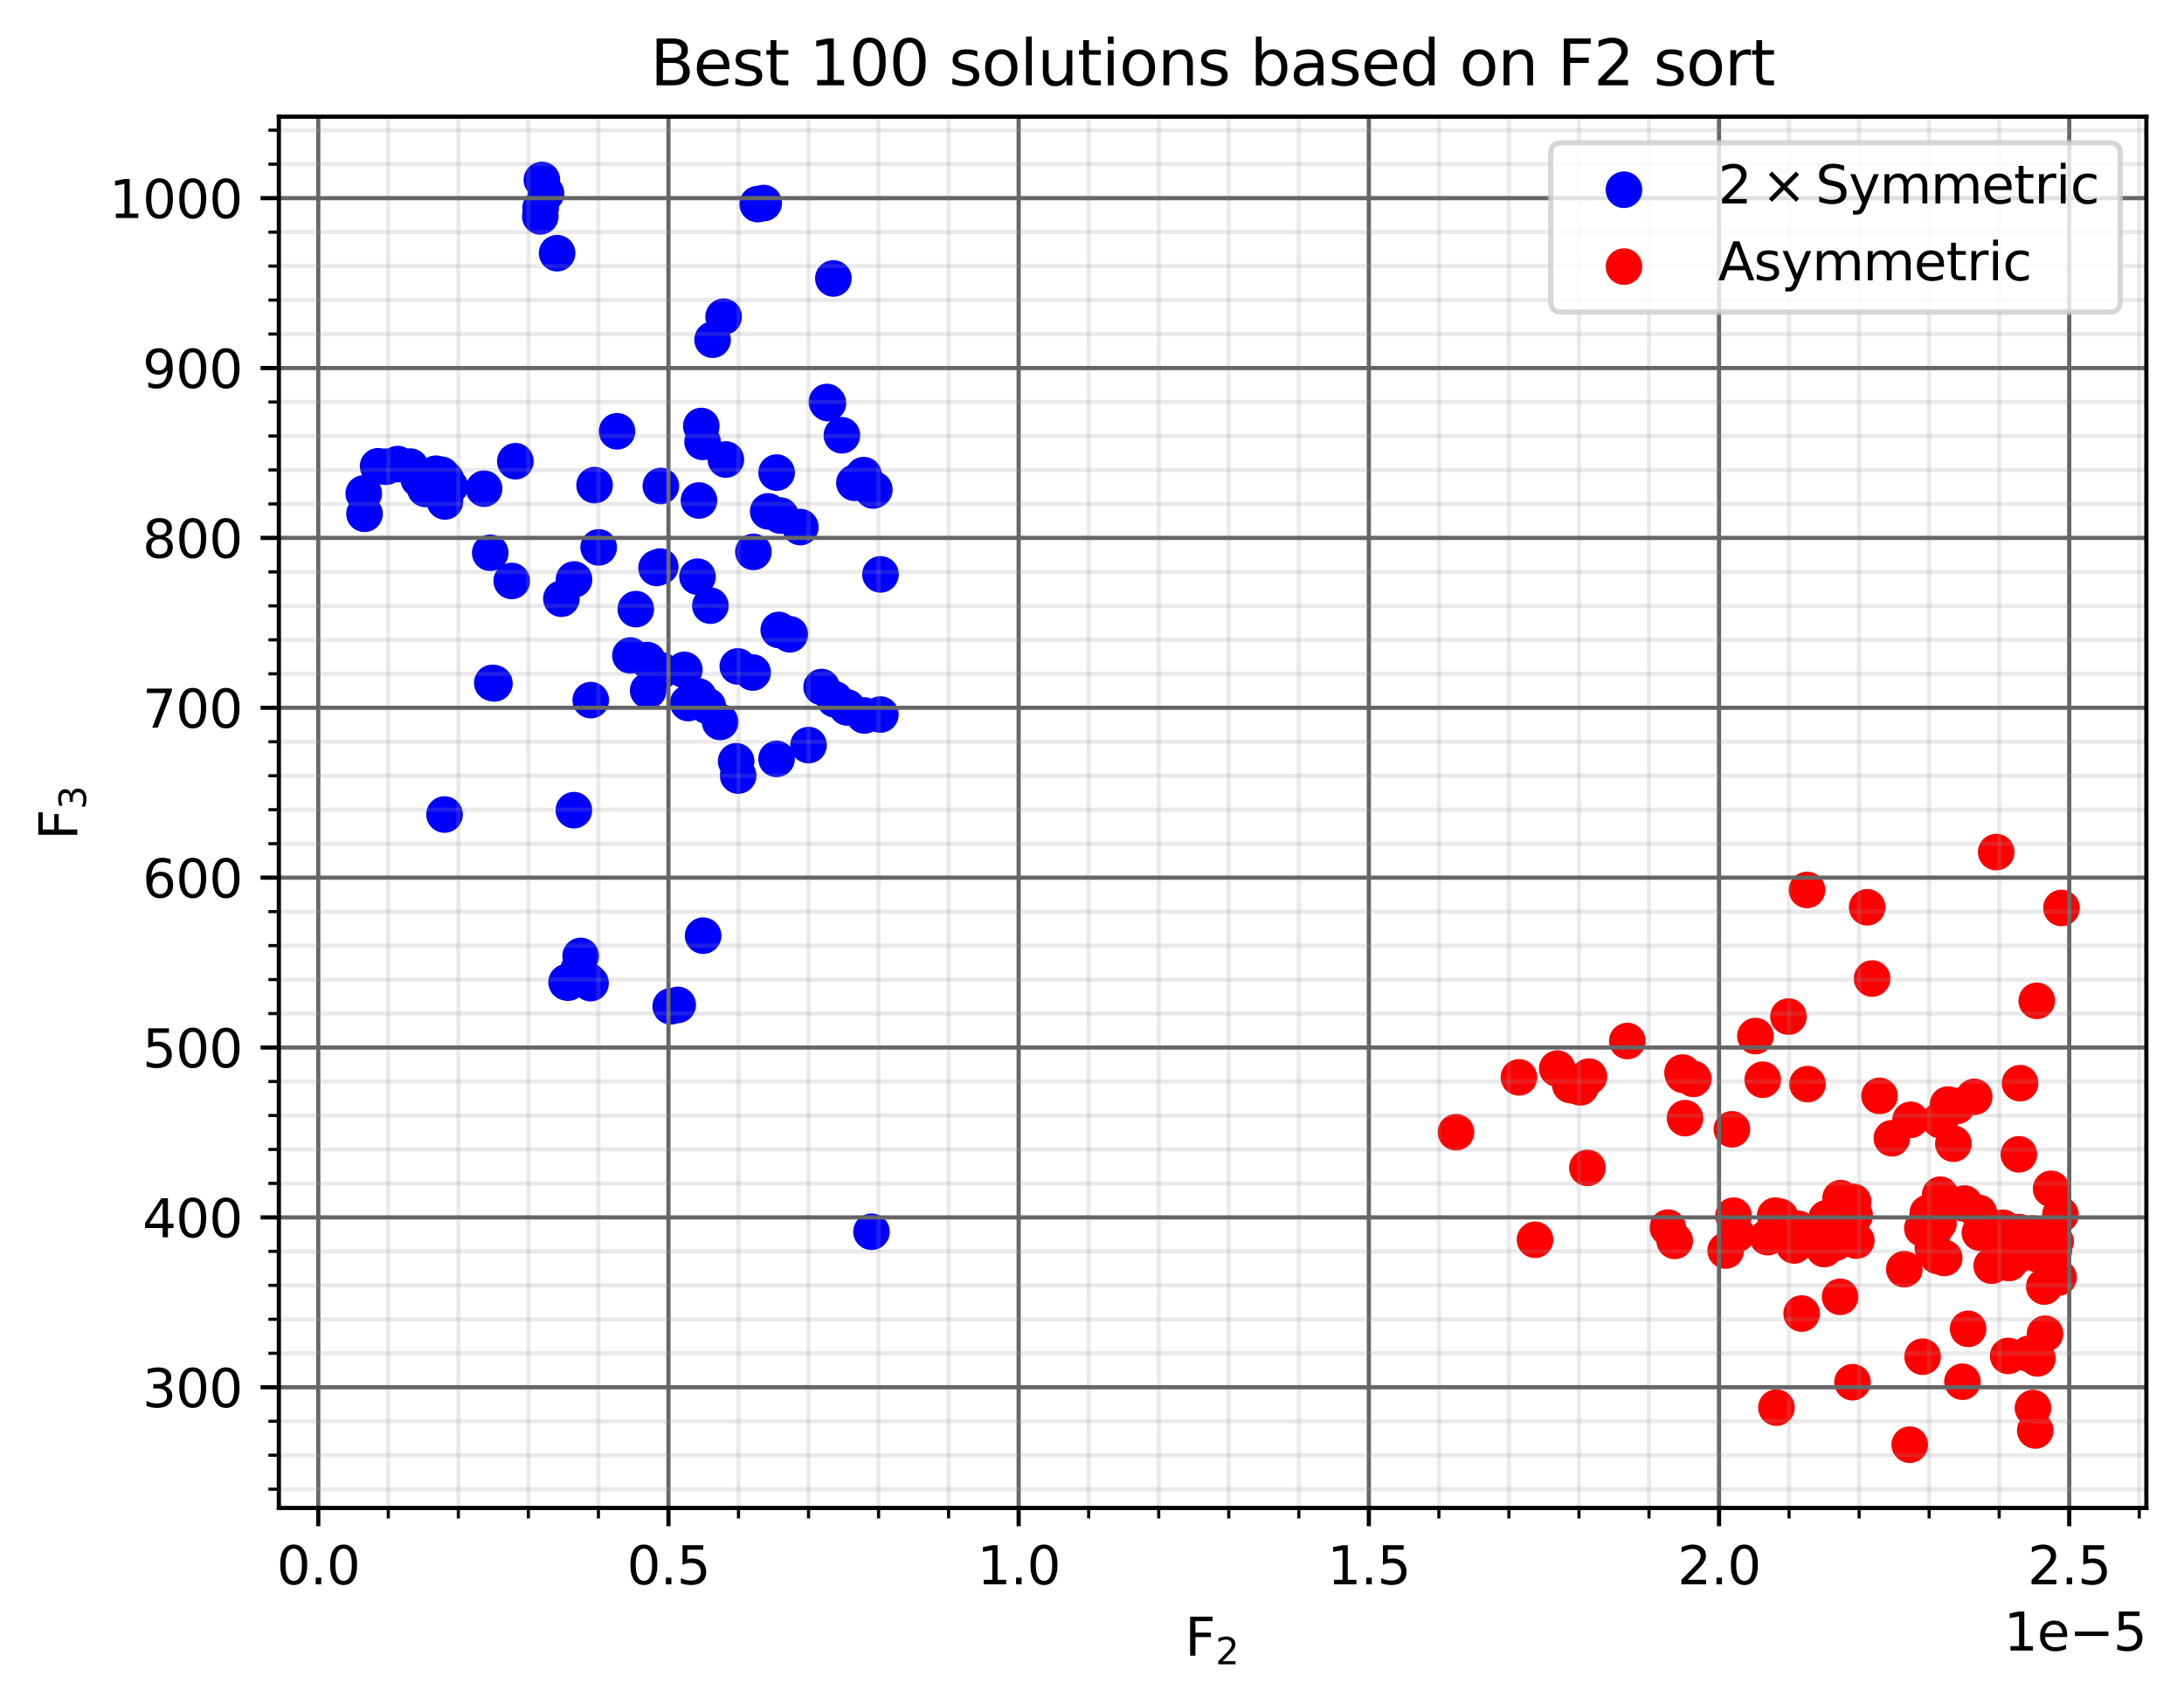 <?xml version="1.0" encoding="utf-8" standalone="no"?>
<!DOCTYPE svg PUBLIC "-//W3C//DTD SVG 1.1//EN"
  "http://www.w3.org/Graphics/SVG/1.1/DTD/svg11.dtd">
<svg height="325.986pt" version="1.1" viewBox="0 0 417.648 325.986" width="417.648pt" xmlns="http://www.w3.org/2000/svg" xmlns:xlink="http://www.w3.org/1999/xlink">
 <defs>
  <style type="text/css">*{stroke-linecap:butt;stroke-linejoin:round;}</style>
 </defs>
 <g id="figure_1">
  <g id="patch_1">
   <path d="M 0 325.986 
L 417.648 325.986 
L 417.648 0 
L 0 0 
z
" style="fill:#ffffff;"/>
  </g>
  <g id="axes_1">
   <g id="patch_2">
    <path d="M 53.328 288.43 
L 410.448 288.43 
L 410.448 22.318 
L 53.328 22.318 
z
" style="fill:#ffffff;"/>
   </g>
   <g id="PathCollection_1">
    <defs>
     <path d="M 0 3 
C 0.796 3 1.559 2.684 2.121 2.121 
C 2.684 1.559 3 0.796 3 0 
C 3 -0.796 2.684 -1.559 2.121 -2.121 
C 1.559 -2.684 0.796 -3 0 -3 
C -0.796 -3 -1.559 -2.684 -2.121 -2.121 
C -2.684 -1.559 -3 -0.796 -3 0 
C -3 0.796 -2.684 1.559 -2.121 2.121 
C -1.559 2.684 -0.796 3 0 3 
z
" id="m74b297e85a" style="stroke:#0000ff;"/>
    </defs>
    <g clip-path="url(#pf2e4a1c081)">
     <use style="fill:#0000ff;stroke:#0000ff;" x="69.561" xlink:href="#m74b297e85a" y="94.386"/>
     <use style="fill:#0000ff;stroke:#0000ff;" x="69.707" xlink:href="#m74b297e85a" y="98.275"/>
     <use style="fill:#0000ff;stroke:#0000ff;" x="72.305" xlink:href="#m74b297e85a" y="89.188"/>
     <use style="fill:#0000ff;stroke:#0000ff;" x="73.837" xlink:href="#m74b297e85a" y="89.271"/>
     <use style="fill:#0000ff;stroke:#0000ff;" x="76.041" xlink:href="#m74b297e85a" y="88.766"/>
     <use style="fill:#0000ff;stroke:#0000ff;" x="78.448" xlink:href="#m74b297e85a" y="89.249"/>
     <use style="fill:#0000ff;stroke:#0000ff;" x="80.049" xlink:href="#m74b297e85a" y="91.245"/>
     <use style="fill:#0000ff;stroke:#0000ff;" x="80.061" xlink:href="#m74b297e85a" y="91.642"/>
     <use style="fill:#0000ff;stroke:#0000ff;" x="81.341" xlink:href="#m74b297e85a" y="93.517"/>
     <use style="fill:#0000ff;stroke:#0000ff;" x="82.333" xlink:href="#m74b297e85a" y="92.615"/>
     <use style="fill:#0000ff;stroke:#0000ff;" x="83.02" xlink:href="#m74b297e85a" y="93.619"/>
     <use style="fill:#0000ff;stroke:#0000ff;" x="83.044" xlink:href="#m74b297e85a" y="93.632"/>
     <use style="fill:#0000ff;stroke:#0000ff;" x="83.341" xlink:href="#m74b297e85a" y="90.614"/>
     <use style="fill:#0000ff;stroke:#0000ff;" x="83.87" xlink:href="#m74b297e85a" y="93.118"/>
     <use style="fill:#0000ff;stroke:#0000ff;" x="83.878" xlink:href="#m74b297e85a" y="93.256"/>
     <use style="fill:#0000ff;stroke:#0000ff;" x="84.193" xlink:href="#m74b297e85a" y="93.419"/>
     <use style="fill:#0000ff;stroke:#0000ff;" x="84.411" xlink:href="#m74b297e85a" y="90.802"/>
     <use style="fill:#0000ff;stroke:#0000ff;" x="85.005" xlink:href="#m74b297e85a" y="155.797"/>
     <use style="fill:#0000ff;stroke:#0000ff;" x="85.077" xlink:href="#m74b297e85a" y="95.916"/>
     <use style="fill:#0000ff;stroke:#0000ff;" x="85.246" xlink:href="#m74b297e85a" y="91.653"/>
     <use style="fill:#0000ff;stroke:#0000ff;" x="86.028" xlink:href="#m74b297e85a" y="93.054"/>
     <use style="fill:#0000ff;stroke:#0000ff;" x="92.566" xlink:href="#m74b297e85a" y="93.471"/>
     <use style="fill:#0000ff;stroke:#0000ff;" x="93.748" xlink:href="#m74b297e85a" y="105.74"/>
     <use style="fill:#0000ff;stroke:#0000ff;" x="94.143" xlink:href="#m74b297e85a" y="130.629"/>
     <use style="fill:#0000ff;stroke:#0000ff;" x="94.547" xlink:href="#m74b297e85a" y="130.717"/>
     <use style="fill:#0000ff;stroke:#0000ff;" x="97.855" xlink:href="#m74b297e85a" y="111.123"/>
     <use style="fill:#0000ff;stroke:#0000ff;" x="98.547" xlink:href="#m74b297e85a" y="88.221"/>
     <use style="fill:#0000ff;stroke:#0000ff;" x="103.322" xlink:href="#m74b297e85a" y="41.39"/>
     <use style="fill:#0000ff;stroke:#0000ff;" x="103.389" xlink:href="#m74b297e85a" y="39.768"/>
     <use style="fill:#0000ff;stroke:#0000ff;" x="103.618" xlink:href="#m74b297e85a" y="34.414"/>
     <use style="fill:#0000ff;stroke:#0000ff;" x="104.408" xlink:href="#m74b297e85a" y="36.992"/>
     <use style="fill:#0000ff;stroke:#0000ff;" x="106.533" xlink:href="#m74b297e85a" y="48.431"/>
     <use style="fill:#0000ff;stroke:#0000ff;" x="107.353" xlink:href="#m74b297e85a" y="114.518"/>
     <use style="fill:#0000ff;stroke:#0000ff;" x="108.346" xlink:href="#m74b297e85a" y="187.875"/>
     <use style="fill:#0000ff;stroke:#0000ff;" x="108.658" xlink:href="#m74b297e85a" y="187.95"/>
     <use style="fill:#0000ff;stroke:#0000ff;" x="109.74" xlink:href="#m74b297e85a" y="154.967"/>
     <use style="fill:#0000ff;stroke:#0000ff;" x="109.769" xlink:href="#m74b297e85a" y="110.841"/>
     <use style="fill:#0000ff;stroke:#0000ff;" x="110.688" xlink:href="#m74b297e85a" y="185.403"/>
     <use style="fill:#0000ff;stroke:#0000ff;" x="110.712" xlink:href="#m74b297e85a" y="185.411"/>
     <use style="fill:#0000ff;stroke:#0000ff;" x="111.041" xlink:href="#m74b297e85a" y="182.849"/>
     <use style="fill:#0000ff;stroke:#0000ff;" x="112.333" xlink:href="#m74b297e85a" y="187.499"/>
     <use style="fill:#0000ff;stroke:#0000ff;" x="112.929" xlink:href="#m74b297e85a" y="188.052"/>
     <use style="fill:#0000ff;stroke:#0000ff;" x="112.97" xlink:href="#m74b297e85a" y="133.916"/>
     <use style="fill:#0000ff;stroke:#0000ff;" x="113.699" xlink:href="#m74b297e85a" y="92.799"/>
     <use style="fill:#0000ff;stroke:#0000ff;" x="114.482" xlink:href="#m74b297e85a" y="104.698"/>
     <use style="fill:#0000ff;stroke:#0000ff;" x="117.993" xlink:href="#m74b297e85a" y="82.493"/>
     <use style="fill:#0000ff;stroke:#0000ff;" x="120.55" xlink:href="#m74b297e85a" y="125.378"/>
     <use style="fill:#0000ff;stroke:#0000ff;" x="121.584" xlink:href="#m74b297e85a" y="116.514"/>
     <use style="fill:#0000ff;stroke:#0000ff;" x="123.792" xlink:href="#m74b297e85a" y="126.257"/>
     <use style="fill:#0000ff;stroke:#0000ff;" x="123.947" xlink:href="#m74b297e85a" y="132.085"/>
     <use style="fill:#0000ff;stroke:#0000ff;" x="125.55" xlink:href="#m74b297e85a" y="108.627"/>
     <use style="fill:#0000ff;stroke:#0000ff;" x="126.255" xlink:href="#m74b297e85a" y="108.376"/>
     <use style="fill:#0000ff;stroke:#0000ff;" x="126.371" xlink:href="#m74b297e85a" y="92.954"/>
     <use style="fill:#0000ff;stroke:#0000ff;" x="126.516" xlink:href="#m74b297e85a" y="128.254"/>
     <use style="fill:#0000ff;stroke:#0000ff;" x="128.263" xlink:href="#m74b297e85a" y="192.477"/>
     <use style="fill:#0000ff;stroke:#0000ff;" x="129.598" xlink:href="#m74b297e85a" y="192.216"/>
     <use style="fill:#0000ff;stroke:#0000ff;" x="130.868" xlink:href="#m74b297e85a" y="128.132"/>
     <use style="fill:#0000ff;stroke:#0000ff;" x="131.608" xlink:href="#m74b297e85a" y="134.48"/>
     <use style="fill:#0000ff;stroke:#0000ff;" x="133.382" xlink:href="#m74b297e85a" y="110.308"/>
     <use style="fill:#0000ff;stroke:#0000ff;" x="133.564" xlink:href="#m74b297e85a" y="133.23"/>
     <use style="fill:#0000ff;stroke:#0000ff;" x="133.662" xlink:href="#m74b297e85a" y="95.729"/>
     <use style="fill:#0000ff;stroke:#0000ff;" x="134.102" xlink:href="#m74b297e85a" y="81.487"/>
     <use style="fill:#0000ff;stroke:#0000ff;" x="134.355" xlink:href="#m74b297e85a" y="84.524"/>
     <use style="fill:#0000ff;stroke:#0000ff;" x="134.457" xlink:href="#m74b297e85a" y="178.972"/>
     <use style="fill:#0000ff;stroke:#0000ff;" x="135.343" xlink:href="#m74b297e85a" y="135.062"/>
     <use style="fill:#0000ff;stroke:#0000ff;" x="135.842" xlink:href="#m74b297e85a" y="115.848"/>
     <use style="fill:#0000ff;stroke:#0000ff;" x="136.267" xlink:href="#m74b297e85a" y="64.982"/>
     <use style="fill:#0000ff;stroke:#0000ff;" x="137.709" xlink:href="#m74b297e85a" y="138.091"/>
     <use style="fill:#0000ff;stroke:#0000ff;" x="138.379" xlink:href="#m74b297e85a" y="60.575"/>
     <use style="fill:#0000ff;stroke:#0000ff;" x="138.803" xlink:href="#m74b297e85a" y="87.891"/>
     <use style="fill:#0000ff;stroke:#0000ff;" x="140.773" xlink:href="#m74b297e85a" y="145.606"/>
     <use style="fill:#0000ff;stroke:#0000ff;" x="141.089" xlink:href="#m74b297e85a" y="127.466"/>
     <use style="fill:#0000ff;stroke:#0000ff;" x="141.159" xlink:href="#m74b297e85a" y="148.349"/>
     <use style="fill:#0000ff;stroke:#0000ff;" x="143.922" xlink:href="#m74b297e85a" y="128.634"/>
     <use style="fill:#0000ff;stroke:#0000ff;" x="144.07" xlink:href="#m74b297e85a" y="105.565"/>
     <use style="fill:#0000ff;stroke:#0000ff;" x="144.889" xlink:href="#m74b297e85a" y="39.038"/>
     <use style="fill:#0000ff;stroke:#0000ff;" x="146.04" xlink:href="#m74b297e85a" y="38.839"/>
     <use style="fill:#0000ff;stroke:#0000ff;" x="146.902" xlink:href="#m74b297e85a" y="97.811"/>
     <use style="fill:#0000ff;stroke:#0000ff;" x="148.497" xlink:href="#m74b297e85a" y="145.16"/>
     <use style="fill:#0000ff;stroke:#0000ff;" x="148.51" xlink:href="#m74b297e85a" y="90.395"/>
     <use style="fill:#0000ff;stroke:#0000ff;" x="148.919" xlink:href="#m74b297e85a" y="120.495"/>
     <use style="fill:#0000ff;stroke:#0000ff;" x="149.243" xlink:href="#m74b297e85a" y="98.618"/>
     <use style="fill:#0000ff;stroke:#0000ff;" x="151.036" xlink:href="#m74b297e85a" y="121.332"/>
     <use style="fill:#0000ff;stroke:#0000ff;" x="153.047" xlink:href="#m74b297e85a" y="100.817"/>
     <use style="fill:#0000ff;stroke:#0000ff;" x="154.612" xlink:href="#m74b297e85a" y="142.52"/>
     <use style="fill:#0000ff;stroke:#0000ff;" x="157.113" xlink:href="#m74b297e85a" y="131.416"/>
     <use style="fill:#0000ff;stroke:#0000ff;" x="158.124" xlink:href="#m74b297e85a" y="76.893"/>
     <use style="fill:#0000ff;stroke:#0000ff;" x="158.322" xlink:href="#m74b297e85a" y="77.111"/>
     <use style="fill:#0000ff;stroke:#0000ff;" x="159.366" xlink:href="#m74b297e85a" y="53.26"/>
     <use style="fill:#0000ff;stroke:#0000ff;" x="159.61" xlink:href="#m74b297e85a" y="133.747"/>
     <use style="fill:#0000ff;stroke:#0000ff;" x="160.995" xlink:href="#m74b297e85a" y="83.26"/>
     <use style="fill:#0000ff;stroke:#0000ff;" x="161.997" xlink:href="#m74b297e85a" y="135.32"/>
     <use style="fill:#0000ff;stroke:#0000ff;" x="163.389" xlink:href="#m74b297e85a" y="92.348"/>
     <use style="fill:#0000ff;stroke:#0000ff;" x="165.158" xlink:href="#m74b297e85a" y="90.882"/>
     <use style="fill:#0000ff;stroke:#0000ff;" x="165.278" xlink:href="#m74b297e85a" y="136.852"/>
     <use style="fill:#0000ff;stroke:#0000ff;" x="166.656" xlink:href="#m74b297e85a" y="235.606"/>
     <use style="fill:#0000ff;stroke:#0000ff;" x="166.951" xlink:href="#m74b297e85a" y="93.818"/>
     <use style="fill:#0000ff;stroke:#0000ff;" x="167.2" xlink:href="#m74b297e85a" y="93.657"/>
     <use style="fill:#0000ff;stroke:#0000ff;" x="168.353" xlink:href="#m74b297e85a" y="136.673"/>
     <use style="fill:#0000ff;stroke:#0000ff;" x="168.377" xlink:href="#m74b297e85a" y="109.867"/>
    </g>
   </g>
   <g id="PathCollection_2">
    <defs>
     <path d="M 0 3 
C 0.796 3 1.559 2.684 2.121 2.121 
C 2.684 1.559 3 0.796 3 0 
C 3 -0.796 2.684 -1.559 2.121 -2.121 
C 1.559 -2.684 0.796 -3 0 -3 
C -0.796 -3 -1.559 -2.684 -2.121 -2.121 
C -2.684 -1.559 -3 -0.796 -3 0 
C -3 0.796 -2.684 1.559 -2.121 2.121 
C -1.559 2.684 -0.796 3 0 3 
z
" id="m97376942c8" style="stroke:#ff0000;"/>
    </defs>
    <g clip-path="url(#pf2e4a1c081)">
     <use style="fill:#ff0000;stroke:#ff0000;" x="278.431" xlink:href="#m97376942c8" y="216.569"/>
     <use style="fill:#ff0000;stroke:#ff0000;" x="290.461" xlink:href="#m97376942c8" y="206.074"/>
     <use style="fill:#ff0000;stroke:#ff0000;" x="293.542" xlink:href="#m97376942c8" y="237.14"/>
     <use style="fill:#ff0000;stroke:#ff0000;" x="297.794" xlink:href="#m97376942c8" y="204.395"/>
     <use style="fill:#ff0000;stroke:#ff0000;" x="300.288" xlink:href="#m97376942c8" y="207.533"/>
     <use style="fill:#ff0000;stroke:#ff0000;" x="301.17" xlink:href="#m97376942c8" y="207.67"/>
     <use style="fill:#ff0000;stroke:#ff0000;" x="302.219" xlink:href="#m97376942c8" y="207.981"/>
     <use style="fill:#ff0000;stroke:#ff0000;" x="303.556" xlink:href="#m97376942c8" y="223.388"/>
     <use style="fill:#ff0000;stroke:#ff0000;" x="303.851" xlink:href="#m97376942c8" y="205.931"/>
     <use style="fill:#ff0000;stroke:#ff0000;" x="311.187" xlink:href="#m97376942c8" y="199.124"/>
     <use style="fill:#ff0000;stroke:#ff0000;" x="318.944" xlink:href="#m97376942c8" y="234.81"/>
     <use style="fill:#ff0000;stroke:#ff0000;" x="320.254" xlink:href="#m97376942c8" y="237.348"/>
     <use style="fill:#ff0000;stroke:#ff0000;" x="321.748" xlink:href="#m97376942c8" y="205.149"/>
     <use style="fill:#ff0000;stroke:#ff0000;" x="321.877" xlink:href="#m97376942c8" y="205.598"/>
     <use style="fill:#ff0000;stroke:#ff0000;" x="322.23" xlink:href="#m97376942c8" y="213.876"/>
     <use style="fill:#ff0000;stroke:#ff0000;" x="323.811" xlink:href="#m97376942c8" y="206.36"/>
     <use style="fill:#ff0000;stroke:#ff0000;" x="330.001" xlink:href="#m97376942c8" y="239.197"/>
     <use style="fill:#ff0000;stroke:#ff0000;" x="331.196" xlink:href="#m97376942c8" y="216.01"/>
     <use style="fill:#ff0000;stroke:#ff0000;" x="331.497" xlink:href="#m97376942c8" y="232.524"/>
     <use style="fill:#ff0000;stroke:#ff0000;" x="332.111" xlink:href="#m97376942c8" y="236.07"/>
     <use style="fill:#ff0000;stroke:#ff0000;" x="335.683" xlink:href="#m97376942c8" y="198.178"/>
     <use style="fill:#ff0000;stroke:#ff0000;" x="337.085" xlink:href="#m97376942c8" y="206.526"/>
     <use style="fill:#ff0000;stroke:#ff0000;" x="338.022" xlink:href="#m97376942c8" y="236.642"/>
     <use style="fill:#ff0000;stroke:#ff0000;" x="339.461" xlink:href="#m97376942c8" y="232.524"/>
     <use style="fill:#ff0000;stroke:#ff0000;" x="339.705" xlink:href="#m97376942c8" y="269.24"/>
     <use style="fill:#ff0000;stroke:#ff0000;" x="340.402" xlink:href="#m97376942c8" y="232.747"/>
     <use style="fill:#ff0000;stroke:#ff0000;" x="342.003" xlink:href="#m97376942c8" y="194.447"/>
     <use style="fill:#ff0000;stroke:#ff0000;" x="343.083" xlink:href="#m97376942c8" y="238.23"/>
     <use style="fill:#ff0000;stroke:#ff0000;" x="343.839" xlink:href="#m97376942c8" y="235.037"/>
     <use style="fill:#ff0000;stroke:#ff0000;" x="344.532" xlink:href="#m97376942c8" y="251.25"/>
     <use style="fill:#ff0000;stroke:#ff0000;" x="345.557" xlink:href="#m97376942c8" y="170.228"/>
     <use style="fill:#ff0000;stroke:#ff0000;" x="345.647" xlink:href="#m97376942c8" y="207.369"/>
     <use style="fill:#ff0000;stroke:#ff0000;" x="348.846" xlink:href="#m97376942c8" y="238.92"/>
     <use style="fill:#ff0000;stroke:#ff0000;" x="349.289" xlink:href="#m97376942c8" y="233.012"/>
     <use style="fill:#ff0000;stroke:#ff0000;" x="350.864" xlink:href="#m97376942c8" y="237.755"/>
     <use style="fill:#ff0000;stroke:#ff0000;" x="351.36" xlink:href="#m97376942c8" y="237.456"/>
     <use style="fill:#ff0000;stroke:#ff0000;" x="351.877" xlink:href="#m97376942c8" y="248.05"/>
     <use style="fill:#ff0000;stroke:#ff0000;" x="351.979" xlink:href="#m97376942c8" y="229.17"/>
     <use style="fill:#ff0000;stroke:#ff0000;" x="354.251" xlink:href="#m97376942c8" y="264.381"/>
     <use style="fill:#ff0000;stroke:#ff0000;" x="354.366" xlink:href="#m97376942c8" y="229.859"/>
     <use style="fill:#ff0000;stroke:#ff0000;" x="354.667" xlink:href="#m97376942c8" y="232.495"/>
     <use style="fill:#ff0000;stroke:#ff0000;" x="354.982" xlink:href="#m97376942c8" y="237.3"/>
     <use style="fill:#ff0000;stroke:#ff0000;" x="357.059" xlink:href="#m97376942c8" y="173.54"/>
     <use style="fill:#ff0000;stroke:#ff0000;" x="358.001" xlink:href="#m97376942c8" y="187.173"/>
     <use style="fill:#ff0000;stroke:#ff0000;" x="359.414" xlink:href="#m97376942c8" y="209.616"/>
     <use style="fill:#ff0000;stroke:#ff0000;" x="361.778" xlink:href="#m97376942c8" y="217.718"/>
     <use style="fill:#ff0000;stroke:#ff0000;" x="364.163" xlink:href="#m97376942c8" y="242.766"/>
     <use style="fill:#ff0000;stroke:#ff0000;" x="365.195" xlink:href="#m97376942c8" y="276.334"/>
     <use style="fill:#ff0000;stroke:#ff0000;" x="365.357" xlink:href="#m97376942c8" y="214.192"/>
     <use style="fill:#ff0000;stroke:#ff0000;" x="367.611" xlink:href="#m97376942c8" y="234.968"/>
     <use style="fill:#ff0000;stroke:#ff0000;" x="367.658" xlink:href="#m97376942c8" y="259.505"/>
     <use style="fill:#ff0000;stroke:#ff0000;" x="368.642" xlink:href="#m97376942c8" y="232.027"/>
     <use style="fill:#ff0000;stroke:#ff0000;" x="369.618" xlink:href="#m97376942c8" y="238.696"/>
     <use style="fill:#ff0000;stroke:#ff0000;" x="369.697" xlink:href="#m97376942c8" y="235.647"/>
     <use style="fill:#ff0000;stroke:#ff0000;" x="370.54" xlink:href="#m97376942c8" y="240.237"/>
     <use style="fill:#ff0000;stroke:#ff0000;" x="370.687" xlink:href="#m97376942c8" y="234.02"/>
     <use style="fill:#ff0000;stroke:#ff0000;" x="371.025" xlink:href="#m97376942c8" y="228.516"/>
     <use style="fill:#ff0000;stroke:#ff0000;" x="371.027" xlink:href="#m97376942c8" y="214.258"/>
     <use style="fill:#ff0000;stroke:#ff0000;" x="371.798" xlink:href="#m97376942c8" y="240.624"/>
     <use style="fill:#ff0000;stroke:#ff0000;" x="372.506" xlink:href="#m97376942c8" y="211.272"/>
     <use style="fill:#ff0000;stroke:#ff0000;" x="373.543" xlink:href="#m97376942c8" y="218.764"/>
     <use style="fill:#ff0000;stroke:#ff0000;" x="374.222" xlink:href="#m97376942c8" y="211.536"/>
     <use style="fill:#ff0000;stroke:#ff0000;" x="375.279" xlink:href="#m97376942c8" y="264.292"/>
     <use style="fill:#ff0000;stroke:#ff0000;" x="375.652" xlink:href="#m97376942c8" y="230.209"/>
     <use style="fill:#ff0000;stroke:#ff0000;" x="376.365" xlink:href="#m97376942c8" y="254.175"/>
     <use style="fill:#ff0000;stroke:#ff0000;" x="377.528" xlink:href="#m97376942c8" y="209.802"/>
     <use style="fill:#ff0000;stroke:#ff0000;" x="378.43" xlink:href="#m97376942c8" y="231.999"/>
     <use style="fill:#ff0000;stroke:#ff0000;" x="378.61" xlink:href="#m97376942c8" y="235.797"/>
     <use style="fill:#ff0000;stroke:#ff0000;" x="379.584" xlink:href="#m97376942c8" y="234.858"/>
     <use style="fill:#ff0000;stroke:#ff0000;" x="380.459" xlink:href="#m97376942c8" y="235.644"/>
     <use style="fill:#ff0000;stroke:#ff0000;" x="380.868" xlink:href="#m97376942c8" y="242.107"/>
     <use style="fill:#ff0000;stroke:#ff0000;" x="381.733" xlink:href="#m97376942c8" y="162.986"/>
     <use style="fill:#ff0000;stroke:#ff0000;" x="382.996" xlink:href="#m97376942c8" y="234.844"/>
     <use style="fill:#ff0000;stroke:#ff0000;" x="384.024" xlink:href="#m97376942c8" y="259.356"/>
     <use style="fill:#ff0000;stroke:#ff0000;" x="384.195" xlink:href="#m97376942c8" y="241.583"/>
     <use style="fill:#ff0000;stroke:#ff0000;" x="385.014" xlink:href="#m97376942c8" y="239.062"/>
     <use style="fill:#ff0000;stroke:#ff0000;" x="385.376" xlink:href="#m97376942c8" y="240.413"/>
     <use style="fill:#ff0000;stroke:#ff0000;" x="386.065" xlink:href="#m97376942c8" y="220.797"/>
     <use style="fill:#ff0000;stroke:#ff0000;" x="386.115" xlink:href="#m97376942c8" y="235.676"/>
     <use style="fill:#ff0000;stroke:#ff0000;" x="386.297" xlink:href="#m97376942c8" y="207.188"/>
     <use style="fill:#ff0000;stroke:#ff0000;" x="387.968" xlink:href="#m97376942c8" y="258.953"/>
     <use style="fill:#ff0000;stroke:#ff0000;" x="388.627" xlink:href="#m97376942c8" y="235.941"/>
     <use style="fill:#ff0000;stroke:#ff0000;" x="388.767" xlink:href="#m97376942c8" y="269.324"/>
     <use style="fill:#ff0000;stroke:#ff0000;" x="389.201" xlink:href="#m97376942c8" y="273.611"/>
     <use style="fill:#ff0000;stroke:#ff0000;" x="389.358" xlink:href="#m97376942c8" y="236.521"/>
     <use style="fill:#ff0000;stroke:#ff0000;" x="389.43" xlink:href="#m97376942c8" y="239.828"/>
     <use style="fill:#ff0000;stroke:#ff0000;" x="389.491" xlink:href="#m97376942c8" y="191.43"/>
     <use style="fill:#ff0000;stroke:#ff0000;" x="389.618" xlink:href="#m97376942c8" y="259.829"/>
     <use style="fill:#ff0000;stroke:#ff0000;" x="390.314" xlink:href="#m97376942c8" y="236.382"/>
     <use style="fill:#ff0000;stroke:#ff0000;" x="390.812" xlink:href="#m97376942c8" y="238.951"/>
     <use style="fill:#ff0000;stroke:#ff0000;" x="390.926" xlink:href="#m97376942c8" y="246.082"/>
     <use style="fill:#ff0000;stroke:#ff0000;" x="391.069" xlink:href="#m97376942c8" y="255.118"/>
     <use style="fill:#ff0000;stroke:#ff0000;" x="392.238" xlink:href="#m97376942c8" y="227.398"/>
     <use style="fill:#ff0000;stroke:#ff0000;" x="392.411" xlink:href="#m97376942c8" y="240.83"/>
     <use style="fill:#ff0000;stroke:#ff0000;" x="392.548" xlink:href="#m97376942c8" y="235.756"/>
     <use style="fill:#ff0000;stroke:#ff0000;" x="392.764" xlink:href="#m97376942c8" y="239.207"/>
     <use style="fill:#ff0000;stroke:#ff0000;" x="393.092" xlink:href="#m97376942c8" y="237.468"/>
     <use style="fill:#ff0000;stroke:#ff0000;" x="393.653" xlink:href="#m97376942c8" y="244.345"/>
     <use style="fill:#ff0000;stroke:#ff0000;" x="394.009" xlink:href="#m97376942c8" y="232.328"/>
     <use style="fill:#ff0000;stroke:#ff0000;" x="394.215" xlink:href="#m97376942c8" y="173.67"/>
    </g>
   </g>
   <g id="matplotlib.axis_1">
    <g id="xtick_1">
     <g id="line2d_1">
      <path clip-path="url(#pf2e4a1c081)" d="M 60.863 288.43 
L 60.863 22.318 
" style="fill:none;stroke:#666666;stroke-linecap:square;stroke-width:0.8;"/>
     </g>
     <g id="line2d_2">
      <defs>
       <path d="M 0 0 
L 0 3.5 
" id="m58a9a3c6db" style="stroke:#000000;stroke-width:0.8;"/>
      </defs>
      <g>
       <use style="stroke:#000000;stroke-width:0.8;" x="60.863" xlink:href="#m58a9a3c6db" y="288.43"/>
      </g>
     </g>
     <g id="text_1">
      <!-- 0.0 -->
      <g transform="translate(52.912 303.029)scale(0.1 -0.1)">
       <defs>
        <path d="M 2034 4250 
Q 1547 4250 1301 3770 
Q 1056 3291 1056 2328 
Q 1056 1369 1301 889 
Q 1547 409 2034 409 
Q 2525 409 2770 889 
Q 3016 1369 3016 2328 
Q 3016 3291 2770 3770 
Q 2525 4250 2034 4250 
z
M 2034 4750 
Q 2819 4750 3233 4129 
Q 3647 3509 3647 2328 
Q 3647 1150 3233 529 
Q 2819 -91 2034 -91 
Q 1250 -91 836 529 
Q 422 1150 422 2328 
Q 422 3509 836 4129 
Q 1250 4750 2034 4750 
z
" id="DejaVuSans-30" transform="scale(0.016)"/>
        <path d="M 684 794 
L 1344 794 
L 1344 0 
L 684 0 
L 684 794 
z
" id="DejaVuSans-2e" transform="scale(0.016)"/>
       </defs>
       <use xlink:href="#DejaVuSans-30"/>
       <use x="63.623" xlink:href="#DejaVuSans-2e"/>
       <use x="95.41" xlink:href="#DejaVuSans-30"/>
      </g>
     </g>
    </g>
    <g id="xtick_2">
     <g id="line2d_3">
      <path clip-path="url(#pf2e4a1c081)" d="M 127.831 288.43 
L 127.831 22.318 
" style="fill:none;stroke:#666666;stroke-linecap:square;stroke-width:0.8;"/>
     </g>
     <g id="line2d_4">
      <g>
       <use style="stroke:#000000;stroke-width:0.8;" x="127.831" xlink:href="#m58a9a3c6db" y="288.43"/>
      </g>
     </g>
     <g id="text_2">
      <!-- 0.5 -->
      <g transform="translate(119.879 303.029)scale(0.1 -0.1)">
       <defs>
        <path d="M 691 4666 
L 3169 4666 
L 3169 4134 
L 1269 4134 
L 1269 2991 
Q 1406 3038 1543 3061 
Q 1681 3084 1819 3084 
Q 2600 3084 3056 2656 
Q 3513 2228 3513 1497 
Q 3513 744 3044 326 
Q 2575 -91 1722 -91 
Q 1428 -91 1123 -41 
Q 819 9 494 109 
L 494 744 
Q 775 591 1075 516 
Q 1375 441 1709 441 
Q 2250 441 2565 725 
Q 2881 1009 2881 1497 
Q 2881 1984 2565 2268 
Q 2250 2553 1709 2553 
Q 1456 2553 1204 2497 
Q 953 2441 691 2322 
L 691 4666 
z
" id="DejaVuSans-35" transform="scale(0.016)"/>
       </defs>
       <use xlink:href="#DejaVuSans-30"/>
       <use x="63.623" xlink:href="#DejaVuSans-2e"/>
       <use x="95.41" xlink:href="#DejaVuSans-35"/>
      </g>
     </g>
    </g>
    <g id="xtick_3">
     <g id="line2d_5">
      <path clip-path="url(#pf2e4a1c081)" d="M 194.798 288.43 
L 194.798 22.318 
" style="fill:none;stroke:#666666;stroke-linecap:square;stroke-width:0.8;"/>
     </g>
     <g id="line2d_6">
      <g>
       <use style="stroke:#000000;stroke-width:0.8;" x="194.798" xlink:href="#m58a9a3c6db" y="288.43"/>
      </g>
     </g>
     <g id="text_3">
      <!-- 1.0 -->
      <g transform="translate(186.846 303.029)scale(0.1 -0.1)">
       <defs>
        <path d="M 794 531 
L 1825 531 
L 1825 4091 
L 703 3866 
L 703 4441 
L 1819 4666 
L 2450 4666 
L 2450 531 
L 3481 531 
L 3481 0 
L 794 0 
L 794 531 
z
" id="DejaVuSans-31" transform="scale(0.016)"/>
       </defs>
       <use xlink:href="#DejaVuSans-31"/>
       <use x="63.623" xlink:href="#DejaVuSans-2e"/>
       <use x="95.41" xlink:href="#DejaVuSans-30"/>
      </g>
     </g>
    </g>
    <g id="xtick_4">
     <g id="line2d_7">
      <path clip-path="url(#pf2e4a1c081)" d="M 261.765 288.43 
L 261.765 22.318 
" style="fill:none;stroke:#666666;stroke-linecap:square;stroke-width:0.8;"/>
     </g>
     <g id="line2d_8">
      <g>
       <use style="stroke:#000000;stroke-width:0.8;" x="261.765" xlink:href="#m58a9a3c6db" y="288.43"/>
      </g>
     </g>
     <g id="text_4">
      <!-- 1.5 -->
      <g transform="translate(253.814 303.029)scale(0.1 -0.1)">
       <use xlink:href="#DejaVuSans-31"/>
       <use x="63.623" xlink:href="#DejaVuSans-2e"/>
       <use x="95.41" xlink:href="#DejaVuSans-35"/>
      </g>
     </g>
    </g>
    <g id="xtick_5">
     <g id="line2d_9">
      <path clip-path="url(#pf2e4a1c081)" d="M 328.733 288.43 
L 328.733 22.318 
" style="fill:none;stroke:#666666;stroke-linecap:square;stroke-width:0.8;"/>
     </g>
     <g id="line2d_10">
      <g>
       <use style="stroke:#000000;stroke-width:0.8;" x="328.733" xlink:href="#m58a9a3c6db" y="288.43"/>
      </g>
     </g>
     <g id="text_5">
      <!-- 2.0 -->
      <g transform="translate(320.781 303.029)scale(0.1 -0.1)">
       <defs>
        <path d="M 1228 531 
L 3431 531 
L 3431 0 
L 469 0 
L 469 531 
Q 828 903 1448 1529 
Q 2069 2156 2228 2338 
Q 2531 2678 2651 2914 
Q 2772 3150 2772 3378 
Q 2772 3750 2511 3984 
Q 2250 4219 1831 4219 
Q 1534 4219 1204 4116 
Q 875 4013 500 3803 
L 500 4441 
Q 881 4594 1212 4672 
Q 1544 4750 1819 4750 
Q 2544 4750 2975 4387 
Q 3406 4025 3406 3419 
Q 3406 3131 3298 2873 
Q 3191 2616 2906 2266 
Q 2828 2175 2409 1742 
Q 1991 1309 1228 531 
z
" id="DejaVuSans-32" transform="scale(0.016)"/>
       </defs>
       <use xlink:href="#DejaVuSans-32"/>
       <use x="63.623" xlink:href="#DejaVuSans-2e"/>
       <use x="95.41" xlink:href="#DejaVuSans-30"/>
      </g>
     </g>
    </g>
    <g id="xtick_6">
     <g id="line2d_11">
      <path clip-path="url(#pf2e4a1c081)" d="M 395.7 288.43 
L 395.7 22.318 
" style="fill:none;stroke:#666666;stroke-linecap:square;stroke-width:0.8;"/>
     </g>
     <g id="line2d_12">
      <g>
       <use style="stroke:#000000;stroke-width:0.8;" x="395.7" xlink:href="#m58a9a3c6db" y="288.43"/>
      </g>
     </g>
     <g id="text_6">
      <!-- 2.5 -->
      <g transform="translate(387.748 303.029)scale(0.1 -0.1)">
       <use xlink:href="#DejaVuSans-32"/>
       <use x="63.623" xlink:href="#DejaVuSans-2e"/>
       <use x="95.41" xlink:href="#DejaVuSans-35"/>
      </g>
     </g>
    </g>
    <g id="xtick_7">
     <g id="line2d_13">
      <path clip-path="url(#pf2e4a1c081)" d="M 74.257 288.43 
L 74.257 22.318 
" style="fill:none;stroke:#999999;stroke-linecap:square;stroke-opacity:0.2;stroke-width:0.8;"/>
     </g>
     <g id="line2d_14">
      <defs>
       <path d="M 0 0 
L 0 2 
" id="maef323b8c1" style="stroke:#000000;stroke-width:0.6;"/>
      </defs>
      <g>
       <use style="stroke:#000000;stroke-width:0.6;" x="74.257" xlink:href="#maef323b8c1" y="288.43"/>
      </g>
     </g>
    </g>
    <g id="xtick_8">
     <g id="line2d_15">
      <path clip-path="url(#pf2e4a1c081)" d="M 87.65 288.43 
L 87.65 22.318 
" style="fill:none;stroke:#999999;stroke-linecap:square;stroke-opacity:0.2;stroke-width:0.8;"/>
     </g>
     <g id="line2d_16">
      <g>
       <use style="stroke:#000000;stroke-width:0.6;" x="87.65" xlink:href="#maef323b8c1" y="288.43"/>
      </g>
     </g>
    </g>
    <g id="xtick_9">
     <g id="line2d_17">
      <path clip-path="url(#pf2e4a1c081)" d="M 101.044 288.43 
L 101.044 22.318 
" style="fill:none;stroke:#999999;stroke-linecap:square;stroke-opacity:0.2;stroke-width:0.8;"/>
     </g>
     <g id="line2d_18">
      <g>
       <use style="stroke:#000000;stroke-width:0.6;" x="101.044" xlink:href="#maef323b8c1" y="288.43"/>
      </g>
     </g>
    </g>
    <g id="xtick_10">
     <g id="line2d_19">
      <path clip-path="url(#pf2e4a1c081)" d="M 114.437 288.43 
L 114.437 22.318 
" style="fill:none;stroke:#999999;stroke-linecap:square;stroke-opacity:0.2;stroke-width:0.8;"/>
     </g>
     <g id="line2d_20">
      <g>
       <use style="stroke:#000000;stroke-width:0.6;" x="114.437" xlink:href="#maef323b8c1" y="288.43"/>
      </g>
     </g>
    </g>
    <g id="xtick_11">
     <g id="line2d_21">
      <path clip-path="url(#pf2e4a1c081)" d="M 141.224 288.43 
L 141.224 22.318 
" style="fill:none;stroke:#999999;stroke-linecap:square;stroke-opacity:0.2;stroke-width:0.8;"/>
     </g>
     <g id="line2d_22">
      <g>
       <use style="stroke:#000000;stroke-width:0.6;" x="141.224" xlink:href="#maef323b8c1" y="288.43"/>
      </g>
     </g>
    </g>
    <g id="xtick_12">
     <g id="line2d_23">
      <path clip-path="url(#pf2e4a1c081)" d="M 154.618 288.43 
L 154.618 22.318 
" style="fill:none;stroke:#999999;stroke-linecap:square;stroke-opacity:0.2;stroke-width:0.8;"/>
     </g>
     <g id="line2d_24">
      <g>
       <use style="stroke:#000000;stroke-width:0.6;" x="154.618" xlink:href="#maef323b8c1" y="288.43"/>
      </g>
     </g>
    </g>
    <g id="xtick_13">
     <g id="line2d_25">
      <path clip-path="url(#pf2e4a1c081)" d="M 168.011 288.43 
L 168.011 22.318 
" style="fill:none;stroke:#999999;stroke-linecap:square;stroke-opacity:0.2;stroke-width:0.8;"/>
     </g>
     <g id="line2d_26">
      <g>
       <use style="stroke:#000000;stroke-width:0.6;" x="168.011" xlink:href="#maef323b8c1" y="288.43"/>
      </g>
     </g>
    </g>
    <g id="xtick_14">
     <g id="line2d_27">
      <path clip-path="url(#pf2e4a1c081)" d="M 181.405 288.43 
L 181.405 22.318 
" style="fill:none;stroke:#999999;stroke-linecap:square;stroke-opacity:0.2;stroke-width:0.8;"/>
     </g>
     <g id="line2d_28">
      <g>
       <use style="stroke:#000000;stroke-width:0.6;" x="181.405" xlink:href="#maef323b8c1" y="288.43"/>
      </g>
     </g>
    </g>
    <g id="xtick_15">
     <g id="line2d_29">
      <path clip-path="url(#pf2e4a1c081)" d="M 208.191 288.43 
L 208.191 22.318 
" style="fill:none;stroke:#999999;stroke-linecap:square;stroke-opacity:0.2;stroke-width:0.8;"/>
     </g>
     <g id="line2d_30">
      <g>
       <use style="stroke:#000000;stroke-width:0.6;" x="208.191" xlink:href="#maef323b8c1" y="288.43"/>
      </g>
     </g>
    </g>
    <g id="xtick_16">
     <g id="line2d_31">
      <path clip-path="url(#pf2e4a1c081)" d="M 221.585 288.43 
L 221.585 22.318 
" style="fill:none;stroke:#999999;stroke-linecap:square;stroke-opacity:0.2;stroke-width:0.8;"/>
     </g>
     <g id="line2d_32">
      <g>
       <use style="stroke:#000000;stroke-width:0.6;" x="221.585" xlink:href="#maef323b8c1" y="288.43"/>
      </g>
     </g>
    </g>
    <g id="xtick_17">
     <g id="line2d_33">
      <path clip-path="url(#pf2e4a1c081)" d="M 234.978 288.43 
L 234.978 22.318 
" style="fill:none;stroke:#999999;stroke-linecap:square;stroke-opacity:0.2;stroke-width:0.8;"/>
     </g>
     <g id="line2d_34">
      <g>
       <use style="stroke:#000000;stroke-width:0.6;" x="234.978" xlink:href="#maef323b8c1" y="288.43"/>
      </g>
     </g>
    </g>
    <g id="xtick_18">
     <g id="line2d_35">
      <path clip-path="url(#pf2e4a1c081)" d="M 248.372 288.43 
L 248.372 22.318 
" style="fill:none;stroke:#999999;stroke-linecap:square;stroke-opacity:0.2;stroke-width:0.8;"/>
     </g>
     <g id="line2d_36">
      <g>
       <use style="stroke:#000000;stroke-width:0.6;" x="248.372" xlink:href="#maef323b8c1" y="288.43"/>
      </g>
     </g>
    </g>
    <g id="xtick_19">
     <g id="line2d_37">
      <path clip-path="url(#pf2e4a1c081)" d="M 275.159 288.43 
L 275.159 22.318 
" style="fill:none;stroke:#999999;stroke-linecap:square;stroke-opacity:0.2;stroke-width:0.8;"/>
     </g>
     <g id="line2d_38">
      <g>
       <use style="stroke:#000000;stroke-width:0.6;" x="275.159" xlink:href="#maef323b8c1" y="288.43"/>
      </g>
     </g>
    </g>
    <g id="xtick_20">
     <g id="line2d_39">
      <path clip-path="url(#pf2e4a1c081)" d="M 288.552 288.43 
L 288.552 22.318 
" style="fill:none;stroke:#999999;stroke-linecap:square;stroke-opacity:0.2;stroke-width:0.8;"/>
     </g>
     <g id="line2d_40">
      <g>
       <use style="stroke:#000000;stroke-width:0.6;" x="288.552" xlink:href="#maef323b8c1" y="288.43"/>
      </g>
     </g>
    </g>
    <g id="xtick_21">
     <g id="line2d_41">
      <path clip-path="url(#pf2e4a1c081)" d="M 301.946 288.43 
L 301.946 22.318 
" style="fill:none;stroke:#999999;stroke-linecap:square;stroke-opacity:0.2;stroke-width:0.8;"/>
     </g>
     <g id="line2d_42">
      <g>
       <use style="stroke:#000000;stroke-width:0.6;" x="301.946" xlink:href="#maef323b8c1" y="288.43"/>
      </g>
     </g>
    </g>
    <g id="xtick_22">
     <g id="line2d_43">
      <path clip-path="url(#pf2e4a1c081)" d="M 315.339 288.43 
L 315.339 22.318 
" style="fill:none;stroke:#999999;stroke-linecap:square;stroke-opacity:0.2;stroke-width:0.8;"/>
     </g>
     <g id="line2d_44">
      <g>
       <use style="stroke:#000000;stroke-width:0.6;" x="315.339" xlink:href="#maef323b8c1" y="288.43"/>
      </g>
     </g>
    </g>
    <g id="xtick_23">
     <g id="line2d_45">
      <path clip-path="url(#pf2e4a1c081)" d="M 342.126 288.43 
L 342.126 22.318 
" style="fill:none;stroke:#999999;stroke-linecap:square;stroke-opacity:0.2;stroke-width:0.8;"/>
     </g>
     <g id="line2d_46">
      <g>
       <use style="stroke:#000000;stroke-width:0.6;" x="342.126" xlink:href="#maef323b8c1" y="288.43"/>
      </g>
     </g>
    </g>
    <g id="xtick_24">
     <g id="line2d_47">
      <path clip-path="url(#pf2e4a1c081)" d="M 355.519 288.43 
L 355.519 22.318 
" style="fill:none;stroke:#999999;stroke-linecap:square;stroke-opacity:0.2;stroke-width:0.8;"/>
     </g>
     <g id="line2d_48">
      <g>
       <use style="stroke:#000000;stroke-width:0.6;" x="355.519" xlink:href="#maef323b8c1" y="288.43"/>
      </g>
     </g>
    </g>
    <g id="xtick_25">
     <g id="line2d_49">
      <path clip-path="url(#pf2e4a1c081)" d="M 368.913 288.43 
L 368.913 22.318 
" style="fill:none;stroke:#999999;stroke-linecap:square;stroke-opacity:0.2;stroke-width:0.8;"/>
     </g>
     <g id="line2d_50">
      <g>
       <use style="stroke:#000000;stroke-width:0.6;" x="368.913" xlink:href="#maef323b8c1" y="288.43"/>
      </g>
     </g>
    </g>
    <g id="xtick_26">
     <g id="line2d_51">
      <path clip-path="url(#pf2e4a1c081)" d="M 382.306 288.43 
L 382.306 22.318 
" style="fill:none;stroke:#999999;stroke-linecap:square;stroke-opacity:0.2;stroke-width:0.8;"/>
     </g>
     <g id="line2d_52">
      <g>
       <use style="stroke:#000000;stroke-width:0.6;" x="382.306" xlink:href="#maef323b8c1" y="288.43"/>
      </g>
     </g>
    </g>
    <g id="xtick_27">
     <g id="line2d_53">
      <path clip-path="url(#pf2e4a1c081)" d="M 409.093 288.43 
L 409.093 22.318 
" style="fill:none;stroke:#999999;stroke-linecap:square;stroke-opacity:0.2;stroke-width:0.8;"/>
     </g>
     <g id="line2d_54">
      <g>
       <use style="stroke:#000000;stroke-width:0.6;" x="409.093" xlink:href="#maef323b8c1" y="288.43"/>
      </g>
     </g>
    </g>
    <g id="text_7">
     <!-- F$_2$ -->
     <g transform="translate(226.588 316.707)scale(0.1 -0.1)">
      <defs>
       <path d="M 628 4666 
L 3309 4666 
L 3309 4134 
L 1259 4134 
L 1259 2759 
L 3109 2759 
L 3109 2228 
L 1259 2228 
L 1259 0 
L 628 0 
L 628 4666 
z
" id="DejaVuSans-46" transform="scale(0.016)"/>
      </defs>
      <use transform="translate(0 0.094)" xlink:href="#DejaVuSans-46"/>
      <use transform="translate(58.477 -16.312)scale(0.7)" xlink:href="#DejaVuSans-32"/>
     </g>
    </g>
    <g id="text_8">
     <!-- 1e−5 -->
     <g transform="translate(383.19 315.707)scale(0.1 -0.1)">
      <defs>
       <path d="M 3597 1894 
L 3597 1613 
L 953 1613 
Q 991 1019 1311 708 
Q 1631 397 2203 397 
Q 2534 397 2845 478 
Q 3156 559 3463 722 
L 3463 178 
Q 3153 47 2828 -22 
Q 2503 -91 2169 -91 
Q 1331 -91 842 396 
Q 353 884 353 1716 
Q 353 2575 817 3079 
Q 1281 3584 2069 3584 
Q 2775 3584 3186 3129 
Q 3597 2675 3597 1894 
z
M 3022 2063 
Q 3016 2534 2758 2815 
Q 2500 3097 2075 3097 
Q 1594 3097 1305 2825 
Q 1016 2553 972 2059 
L 3022 2063 
z
" id="DejaVuSans-65" transform="scale(0.016)"/>
       <path d="M 678 2272 
L 4684 2272 
L 4684 1741 
L 678 1741 
L 678 2272 
z
" id="DejaVuSans-2212" transform="scale(0.016)"/>
      </defs>
      <use xlink:href="#DejaVuSans-31"/>
      <use x="63.623" xlink:href="#DejaVuSans-65"/>
      <use x="125.146" xlink:href="#DejaVuSans-2212"/>
      <use x="208.936" xlink:href="#DejaVuSans-35"/>
     </g>
    </g>
   </g>
   <g id="matplotlib.axis_2">
    <g id="ytick_1">
     <g id="line2d_55">
      <path clip-path="url(#pf2e4a1c081)" d="M 53.328 265.349 
L 410.448 265.349 
" style="fill:none;stroke:#666666;stroke-linecap:square;stroke-width:0.8;"/>
     </g>
     <g id="line2d_56">
      <defs>
       <path d="M 0 0 
L -3.5 0 
" id="m9a837a7336" style="stroke:#000000;stroke-width:0.8;"/>
      </defs>
      <g>
       <use style="stroke:#000000;stroke-width:0.8;" x="53.328" xlink:href="#m9a837a7336" y="265.349"/>
      </g>
     </g>
     <g id="text_9">
      <!-- 300 -->
      <g transform="translate(27.241 269.148)scale(0.1 -0.1)">
       <defs>
        <path d="M 2597 2516 
Q 3050 2419 3304 2112 
Q 3559 1806 3559 1356 
Q 3559 666 3084 287 
Q 2609 -91 1734 -91 
Q 1441 -91 1130 -33 
Q 819 25 488 141 
L 488 750 
Q 750 597 1062 519 
Q 1375 441 1716 441 
Q 2309 441 2620 675 
Q 2931 909 2931 1356 
Q 2931 1769 2642 2001 
Q 2353 2234 1838 2234 
L 1294 2234 
L 1294 2753 
L 1863 2753 
Q 2328 2753 2575 2939 
Q 2822 3125 2822 3475 
Q 2822 3834 2567 4026 
Q 2313 4219 1838 4219 
Q 1578 4219 1281 4162 
Q 984 4106 628 3988 
L 628 4550 
Q 988 4650 1302 4700 
Q 1616 4750 1894 4750 
Q 2613 4750 3031 4423 
Q 3450 4097 3450 3541 
Q 3450 3153 3228 2886 
Q 3006 2619 2597 2516 
z
" id="DejaVuSans-33" transform="scale(0.016)"/>
       </defs>
       <use xlink:href="#DejaVuSans-33"/>
       <use x="63.623" xlink:href="#DejaVuSans-30"/>
       <use x="127.246" xlink:href="#DejaVuSans-30"/>
      </g>
     </g>
    </g>
    <g id="ytick_2">
     <g id="line2d_57">
      <path clip-path="url(#pf2e4a1c081)" d="M 53.328 232.857 
L 410.448 232.857 
" style="fill:none;stroke:#666666;stroke-linecap:square;stroke-width:0.8;"/>
     </g>
     <g id="line2d_58">
      <g>
       <use style="stroke:#000000;stroke-width:0.8;" x="53.328" xlink:href="#m9a837a7336" y="232.857"/>
      </g>
     </g>
     <g id="text_10">
      <!-- 400 -->
      <g transform="translate(27.241 236.656)scale(0.1 -0.1)">
       <defs>
        <path d="M 2419 4116 
L 825 1625 
L 2419 1625 
L 2419 4116 
z
M 2253 4666 
L 3047 4666 
L 3047 1625 
L 3713 1625 
L 3713 1100 
L 3047 1100 
L 3047 0 
L 2419 0 
L 2419 1100 
L 313 1100 
L 313 1709 
L 2253 4666 
z
" id="DejaVuSans-34" transform="scale(0.016)"/>
       </defs>
       <use xlink:href="#DejaVuSans-34"/>
       <use x="63.623" xlink:href="#DejaVuSans-30"/>
       <use x="127.246" xlink:href="#DejaVuSans-30"/>
      </g>
     </g>
    </g>
    <g id="ytick_3">
     <g id="line2d_59">
      <path clip-path="url(#pf2e4a1c081)" d="M 53.328 200.365 
L 410.448 200.365 
" style="fill:none;stroke:#666666;stroke-linecap:square;stroke-width:0.8;"/>
     </g>
     <g id="line2d_60">
      <g>
       <use style="stroke:#000000;stroke-width:0.8;" x="53.328" xlink:href="#m9a837a7336" y="200.365"/>
      </g>
     </g>
     <g id="text_11">
      <!-- 500 -->
      <g transform="translate(27.241 204.164)scale(0.1 -0.1)">
       <use xlink:href="#DejaVuSans-35"/>
       <use x="63.623" xlink:href="#DejaVuSans-30"/>
       <use x="127.246" xlink:href="#DejaVuSans-30"/>
      </g>
     </g>
    </g>
    <g id="ytick_4">
     <g id="line2d_61">
      <path clip-path="url(#pf2e4a1c081)" d="M 53.328 167.873 
L 410.448 167.873 
" style="fill:none;stroke:#666666;stroke-linecap:square;stroke-width:0.8;"/>
     </g>
     <g id="line2d_62">
      <g>
       <use style="stroke:#000000;stroke-width:0.8;" x="53.328" xlink:href="#m9a837a7336" y="167.873"/>
      </g>
     </g>
     <g id="text_12">
      <!-- 600 -->
      <g transform="translate(27.241 171.672)scale(0.1 -0.1)">
       <defs>
        <path d="M 2113 2584 
Q 1688 2584 1439 2293 
Q 1191 2003 1191 1497 
Q 1191 994 1439 701 
Q 1688 409 2113 409 
Q 2538 409 2786 701 
Q 3034 994 3034 1497 
Q 3034 2003 2786 2293 
Q 2538 2584 2113 2584 
z
M 3366 4563 
L 3366 3988 
Q 3128 4100 2886 4159 
Q 2644 4219 2406 4219 
Q 1781 4219 1451 3797 
Q 1122 3375 1075 2522 
Q 1259 2794 1537 2939 
Q 1816 3084 2150 3084 
Q 2853 3084 3261 2657 
Q 3669 2231 3669 1497 
Q 3669 778 3244 343 
Q 2819 -91 2113 -91 
Q 1303 -91 875 529 
Q 447 1150 447 2328 
Q 447 3434 972 4092 
Q 1497 4750 2381 4750 
Q 2619 4750 2861 4703 
Q 3103 4656 3366 4563 
z
" id="DejaVuSans-36" transform="scale(0.016)"/>
       </defs>
       <use xlink:href="#DejaVuSans-36"/>
       <use x="63.623" xlink:href="#DejaVuSans-30"/>
       <use x="127.246" xlink:href="#DejaVuSans-30"/>
      </g>
     </g>
    </g>
    <g id="ytick_5">
     <g id="line2d_63">
      <path clip-path="url(#pf2e4a1c081)" d="M 53.328 135.38 
L 410.448 135.38 
" style="fill:none;stroke:#666666;stroke-linecap:square;stroke-width:0.8;"/>
     </g>
     <g id="line2d_64">
      <g>
       <use style="stroke:#000000;stroke-width:0.8;" x="53.328" xlink:href="#m9a837a7336" y="135.38"/>
      </g>
     </g>
     <g id="text_13">
      <!-- 700 -->
      <g transform="translate(27.241 139.18)scale(0.1 -0.1)">
       <defs>
        <path d="M 525 4666 
L 3525 4666 
L 3525 4397 
L 1831 0 
L 1172 0 
L 2766 4134 
L 525 4134 
L 525 4666 
z
" id="DejaVuSans-37" transform="scale(0.016)"/>
       </defs>
       <use xlink:href="#DejaVuSans-37"/>
       <use x="63.623" xlink:href="#DejaVuSans-30"/>
       <use x="127.246" xlink:href="#DejaVuSans-30"/>
      </g>
     </g>
    </g>
    <g id="ytick_6">
     <g id="line2d_65">
      <path clip-path="url(#pf2e4a1c081)" d="M 53.328 102.888 
L 410.448 102.888 
" style="fill:none;stroke:#666666;stroke-linecap:square;stroke-width:0.8;"/>
     </g>
     <g id="line2d_66">
      <g>
       <use style="stroke:#000000;stroke-width:0.8;" x="53.328" xlink:href="#m9a837a7336" y="102.888"/>
      </g>
     </g>
     <g id="text_14">
      <!-- 800 -->
      <g transform="translate(27.241 106.687)scale(0.1 -0.1)">
       <defs>
        <path d="M 2034 2216 
Q 1584 2216 1326 1975 
Q 1069 1734 1069 1313 
Q 1069 891 1326 650 
Q 1584 409 2034 409 
Q 2484 409 2743 651 
Q 3003 894 3003 1313 
Q 3003 1734 2745 1975 
Q 2488 2216 2034 2216 
z
M 1403 2484 
Q 997 2584 770 2862 
Q 544 3141 544 3541 
Q 544 4100 942 4425 
Q 1341 4750 2034 4750 
Q 2731 4750 3128 4425 
Q 3525 4100 3525 3541 
Q 3525 3141 3298 2862 
Q 3072 2584 2669 2484 
Q 3125 2378 3379 2068 
Q 3634 1759 3634 1313 
Q 3634 634 3220 271 
Q 2806 -91 2034 -91 
Q 1263 -91 848 271 
Q 434 634 434 1313 
Q 434 1759 690 2068 
Q 947 2378 1403 2484 
z
M 1172 3481 
Q 1172 3119 1398 2916 
Q 1625 2713 2034 2713 
Q 2441 2713 2670 2916 
Q 2900 3119 2900 3481 
Q 2900 3844 2670 4047 
Q 2441 4250 2034 4250 
Q 1625 4250 1398 4047 
Q 1172 3844 1172 3481 
z
" id="DejaVuSans-38" transform="scale(0.016)"/>
       </defs>
       <use xlink:href="#DejaVuSans-38"/>
       <use x="63.623" xlink:href="#DejaVuSans-30"/>
       <use x="127.246" xlink:href="#DejaVuSans-30"/>
      </g>
     </g>
    </g>
    <g id="ytick_7">
     <g id="line2d_67">
      <path clip-path="url(#pf2e4a1c081)" d="M 53.328 70.396 
L 410.448 70.396 
" style="fill:none;stroke:#666666;stroke-linecap:square;stroke-width:0.8;"/>
     </g>
     <g id="line2d_68">
      <g>
       <use style="stroke:#000000;stroke-width:0.8;" x="53.328" xlink:href="#m9a837a7336" y="70.396"/>
      </g>
     </g>
     <g id="text_15">
      <!-- 900 -->
      <g transform="translate(27.241 74.195)scale(0.1 -0.1)">
       <defs>
        <path d="M 703 97 
L 703 672 
Q 941 559 1184 500 
Q 1428 441 1663 441 
Q 2288 441 2617 861 
Q 2947 1281 2994 2138 
Q 2813 1869 2534 1725 
Q 2256 1581 1919 1581 
Q 1219 1581 811 2004 
Q 403 2428 403 3163 
Q 403 3881 828 4315 
Q 1253 4750 1959 4750 
Q 2769 4750 3195 4129 
Q 3622 3509 3622 2328 
Q 3622 1225 3098 567 
Q 2575 -91 1691 -91 
Q 1453 -91 1209 -44 
Q 966 3 703 97 
z
M 1959 2075 
Q 2384 2075 2632 2365 
Q 2881 2656 2881 3163 
Q 2881 3666 2632 3958 
Q 2384 4250 1959 4250 
Q 1534 4250 1286 3958 
Q 1038 3666 1038 3163 
Q 1038 2656 1286 2365 
Q 1534 2075 1959 2075 
z
" id="DejaVuSans-39" transform="scale(0.016)"/>
       </defs>
       <use xlink:href="#DejaVuSans-39"/>
       <use x="63.623" xlink:href="#DejaVuSans-30"/>
       <use x="127.246" xlink:href="#DejaVuSans-30"/>
      </g>
     </g>
    </g>
    <g id="ytick_8">
     <g id="line2d_69">
      <path clip-path="url(#pf2e4a1c081)" d="M 53.328 37.904 
L 410.448 37.904 
" style="fill:none;stroke:#666666;stroke-linecap:square;stroke-width:0.8;"/>
     </g>
     <g id="line2d_70">
      <g>
       <use style="stroke:#000000;stroke-width:0.8;" x="53.328" xlink:href="#m9a837a7336" y="37.904"/>
      </g>
     </g>
     <g id="text_16">
      <!-- 1000 -->
      <g transform="translate(20.878 41.703)scale(0.1 -0.1)">
       <use xlink:href="#DejaVuSans-31"/>
       <use x="63.623" xlink:href="#DejaVuSans-30"/>
       <use x="127.246" xlink:href="#DejaVuSans-30"/>
       <use x="190.869" xlink:href="#DejaVuSans-30"/>
      </g>
     </g>
    </g>
    <g id="ytick_9">
     <g id="line2d_71">
      <path clip-path="url(#pf2e4a1c081)" d="M 53.328 284.845 
L 410.448 284.845 
" style="fill:none;stroke:#999999;stroke-linecap:square;stroke-opacity:0.2;stroke-width:0.8;"/>
     </g>
     <g id="line2d_72">
      <defs>
       <path d="M 0 0 
L -2 0 
" id="mdee6eadb97" style="stroke:#000000;stroke-width:0.6;"/>
      </defs>
      <g>
       <use style="stroke:#000000;stroke-width:0.6;" x="53.328" xlink:href="#mdee6eadb97" y="284.845"/>
      </g>
     </g>
    </g>
    <g id="ytick_10">
     <g id="line2d_73">
      <path clip-path="url(#pf2e4a1c081)" d="M 53.328 278.346 
L 410.448 278.346 
" style="fill:none;stroke:#999999;stroke-linecap:square;stroke-opacity:0.2;stroke-width:0.8;"/>
     </g>
     <g id="line2d_74">
      <g>
       <use style="stroke:#000000;stroke-width:0.6;" x="53.328" xlink:href="#mdee6eadb97" y="278.346"/>
      </g>
     </g>
    </g>
    <g id="ytick_11">
     <g id="line2d_75">
      <path clip-path="url(#pf2e4a1c081)" d="M 53.328 271.848 
L 410.448 271.848 
" style="fill:none;stroke:#999999;stroke-linecap:square;stroke-opacity:0.2;stroke-width:0.8;"/>
     </g>
     <g id="line2d_76">
      <g>
       <use style="stroke:#000000;stroke-width:0.6;" x="53.328" xlink:href="#mdee6eadb97" y="271.848"/>
      </g>
     </g>
    </g>
    <g id="ytick_12">
     <g id="line2d_77">
      <path clip-path="url(#pf2e4a1c081)" d="M 53.328 258.851 
L 410.448 258.851 
" style="fill:none;stroke:#999999;stroke-linecap:square;stroke-opacity:0.2;stroke-width:0.8;"/>
     </g>
     <g id="line2d_78">
      <g>
       <use style="stroke:#000000;stroke-width:0.6;" x="53.328" xlink:href="#mdee6eadb97" y="258.851"/>
      </g>
     </g>
    </g>
    <g id="ytick_13">
     <g id="line2d_79">
      <path clip-path="url(#pf2e4a1c081)" d="M 53.328 252.352 
L 410.448 252.352 
" style="fill:none;stroke:#999999;stroke-linecap:square;stroke-opacity:0.2;stroke-width:0.8;"/>
     </g>
     <g id="line2d_80">
      <g>
       <use style="stroke:#000000;stroke-width:0.6;" x="53.328" xlink:href="#mdee6eadb97" y="252.352"/>
      </g>
     </g>
    </g>
    <g id="ytick_14">
     <g id="line2d_81">
      <path clip-path="url(#pf2e4a1c081)" d="M 53.328 245.854 
L 410.448 245.854 
" style="fill:none;stroke:#999999;stroke-linecap:square;stroke-opacity:0.2;stroke-width:0.8;"/>
     </g>
     <g id="line2d_82">
      <g>
       <use style="stroke:#000000;stroke-width:0.6;" x="53.328" xlink:href="#mdee6eadb97" y="245.854"/>
      </g>
     </g>
    </g>
    <g id="ytick_15">
     <g id="line2d_83">
      <path clip-path="url(#pf2e4a1c081)" d="M 53.328 239.355 
L 410.448 239.355 
" style="fill:none;stroke:#999999;stroke-linecap:square;stroke-opacity:0.2;stroke-width:0.8;"/>
     </g>
     <g id="line2d_84">
      <g>
       <use style="stroke:#000000;stroke-width:0.6;" x="53.328" xlink:href="#mdee6eadb97" y="239.355"/>
      </g>
     </g>
    </g>
    <g id="ytick_16">
     <g id="line2d_85">
      <path clip-path="url(#pf2e4a1c081)" d="M 53.328 226.359 
L 410.448 226.359 
" style="fill:none;stroke:#999999;stroke-linecap:square;stroke-opacity:0.2;stroke-width:0.8;"/>
     </g>
     <g id="line2d_86">
      <g>
       <use style="stroke:#000000;stroke-width:0.6;" x="53.328" xlink:href="#mdee6eadb97" y="226.359"/>
      </g>
     </g>
    </g>
    <g id="ytick_17">
     <g id="line2d_87">
      <path clip-path="url(#pf2e4a1c081)" d="M 53.328 219.86 
L 410.448 219.86 
" style="fill:none;stroke:#999999;stroke-linecap:square;stroke-opacity:0.2;stroke-width:0.8;"/>
     </g>
     <g id="line2d_88">
      <g>
       <use style="stroke:#000000;stroke-width:0.6;" x="53.328" xlink:href="#mdee6eadb97" y="219.86"/>
      </g>
     </g>
    </g>
    <g id="ytick_18">
     <g id="line2d_89">
      <path clip-path="url(#pf2e4a1c081)" d="M 53.328 213.362 
L 410.448 213.362 
" style="fill:none;stroke:#999999;stroke-linecap:square;stroke-opacity:0.2;stroke-width:0.8;"/>
     </g>
     <g id="line2d_90">
      <g>
       <use style="stroke:#000000;stroke-width:0.6;" x="53.328" xlink:href="#mdee6eadb97" y="213.362"/>
      </g>
     </g>
    </g>
    <g id="ytick_19">
     <g id="line2d_91">
      <path clip-path="url(#pf2e4a1c081)" d="M 53.328 206.863 
L 410.448 206.863 
" style="fill:none;stroke:#999999;stroke-linecap:square;stroke-opacity:0.2;stroke-width:0.8;"/>
     </g>
     <g id="line2d_92">
      <g>
       <use style="stroke:#000000;stroke-width:0.6;" x="53.328" xlink:href="#mdee6eadb97" y="206.863"/>
      </g>
     </g>
    </g>
    <g id="ytick_20">
     <g id="line2d_93">
      <path clip-path="url(#pf2e4a1c081)" d="M 53.328 193.866 
L 410.448 193.866 
" style="fill:none;stroke:#999999;stroke-linecap:square;stroke-opacity:0.2;stroke-width:0.8;"/>
     </g>
     <g id="line2d_94">
      <g>
       <use style="stroke:#000000;stroke-width:0.6;" x="53.328" xlink:href="#mdee6eadb97" y="193.866"/>
      </g>
     </g>
    </g>
    <g id="ytick_21">
     <g id="line2d_95">
      <path clip-path="url(#pf2e4a1c081)" d="M 53.328 187.368 
L 410.448 187.368 
" style="fill:none;stroke:#999999;stroke-linecap:square;stroke-opacity:0.2;stroke-width:0.8;"/>
     </g>
     <g id="line2d_96">
      <g>
       <use style="stroke:#000000;stroke-width:0.6;" x="53.328" xlink:href="#mdee6eadb97" y="187.368"/>
      </g>
     </g>
    </g>
    <g id="ytick_22">
     <g id="line2d_97">
      <path clip-path="url(#pf2e4a1c081)" d="M 53.328 180.869 
L 410.448 180.869 
" style="fill:none;stroke:#999999;stroke-linecap:square;stroke-opacity:0.2;stroke-width:0.8;"/>
     </g>
     <g id="line2d_98">
      <g>
       <use style="stroke:#000000;stroke-width:0.6;" x="53.328" xlink:href="#mdee6eadb97" y="180.869"/>
      </g>
     </g>
    </g>
    <g id="ytick_23">
     <g id="line2d_99">
      <path clip-path="url(#pf2e4a1c081)" d="M 53.328 174.371 
L 410.448 174.371 
" style="fill:none;stroke:#999999;stroke-linecap:square;stroke-opacity:0.2;stroke-width:0.8;"/>
     </g>
     <g id="line2d_100">
      <g>
       <use style="stroke:#000000;stroke-width:0.6;" x="53.328" xlink:href="#mdee6eadb97" y="174.371"/>
      </g>
     </g>
    </g>
    <g id="ytick_24">
     <g id="line2d_101">
      <path clip-path="url(#pf2e4a1c081)" d="M 53.328 161.374 
L 410.448 161.374 
" style="fill:none;stroke:#999999;stroke-linecap:square;stroke-opacity:0.2;stroke-width:0.8;"/>
     </g>
     <g id="line2d_102">
      <g>
       <use style="stroke:#000000;stroke-width:0.6;" x="53.328" xlink:href="#mdee6eadb97" y="161.374"/>
      </g>
     </g>
    </g>
    <g id="ytick_25">
     <g id="line2d_103">
      <path clip-path="url(#pf2e4a1c081)" d="M 53.328 154.876 
L 410.448 154.876 
" style="fill:none;stroke:#999999;stroke-linecap:square;stroke-opacity:0.2;stroke-width:0.8;"/>
     </g>
     <g id="line2d_104">
      <g>
       <use style="stroke:#000000;stroke-width:0.6;" x="53.328" xlink:href="#mdee6eadb97" y="154.876"/>
      </g>
     </g>
    </g>
    <g id="ytick_26">
     <g id="line2d_105">
      <path clip-path="url(#pf2e4a1c081)" d="M 53.328 148.377 
L 410.448 148.377 
" style="fill:none;stroke:#999999;stroke-linecap:square;stroke-opacity:0.2;stroke-width:0.8;"/>
     </g>
     <g id="line2d_106">
      <g>
       <use style="stroke:#000000;stroke-width:0.6;" x="53.328" xlink:href="#mdee6eadb97" y="148.377"/>
      </g>
     </g>
    </g>
    <g id="ytick_27">
     <g id="line2d_107">
      <path clip-path="url(#pf2e4a1c081)" d="M 53.328 141.879 
L 410.448 141.879 
" style="fill:none;stroke:#999999;stroke-linecap:square;stroke-opacity:0.2;stroke-width:0.8;"/>
     </g>
     <g id="line2d_108">
      <g>
       <use style="stroke:#000000;stroke-width:0.6;" x="53.328" xlink:href="#mdee6eadb97" y="141.879"/>
      </g>
     </g>
    </g>
    <g id="ytick_28">
     <g id="line2d_109">
      <path clip-path="url(#pf2e4a1c081)" d="M 53.328 128.882 
L 410.448 128.882 
" style="fill:none;stroke:#999999;stroke-linecap:square;stroke-opacity:0.2;stroke-width:0.8;"/>
     </g>
     <g id="line2d_110">
      <g>
       <use style="stroke:#000000;stroke-width:0.6;" x="53.328" xlink:href="#mdee6eadb97" y="128.882"/>
      </g>
     </g>
    </g>
    <g id="ytick_29">
     <g id="line2d_111">
      <path clip-path="url(#pf2e4a1c081)" d="M 53.328 122.383 
L 410.448 122.383 
" style="fill:none;stroke:#999999;stroke-linecap:square;stroke-opacity:0.2;stroke-width:0.8;"/>
     </g>
     <g id="line2d_112">
      <g>
       <use style="stroke:#000000;stroke-width:0.6;" x="53.328" xlink:href="#mdee6eadb97" y="122.383"/>
      </g>
     </g>
    </g>
    <g id="ytick_30">
     <g id="line2d_113">
      <path clip-path="url(#pf2e4a1c081)" d="M 53.328 115.885 
L 410.448 115.885 
" style="fill:none;stroke:#999999;stroke-linecap:square;stroke-opacity:0.2;stroke-width:0.8;"/>
     </g>
     <g id="line2d_114">
      <g>
       <use style="stroke:#000000;stroke-width:0.6;" x="53.328" xlink:href="#mdee6eadb97" y="115.885"/>
      </g>
     </g>
    </g>
    <g id="ytick_31">
     <g id="line2d_115">
      <path clip-path="url(#pf2e4a1c081)" d="M 53.328 109.387 
L 410.448 109.387 
" style="fill:none;stroke:#999999;stroke-linecap:square;stroke-opacity:0.2;stroke-width:0.8;"/>
     </g>
     <g id="line2d_116">
      <g>
       <use style="stroke:#000000;stroke-width:0.6;" x="53.328" xlink:href="#mdee6eadb97" y="109.387"/>
      </g>
     </g>
    </g>
    <g id="ytick_32">
     <g id="line2d_117">
      <path clip-path="url(#pf2e4a1c081)" d="M 53.328 96.39 
L 410.448 96.39 
" style="fill:none;stroke:#999999;stroke-linecap:square;stroke-opacity:0.2;stroke-width:0.8;"/>
     </g>
     <g id="line2d_118">
      <g>
       <use style="stroke:#000000;stroke-width:0.6;" x="53.328" xlink:href="#mdee6eadb97" y="96.39"/>
      </g>
     </g>
    </g>
    <g id="ytick_33">
     <g id="line2d_119">
      <path clip-path="url(#pf2e4a1c081)" d="M 53.328 89.891 
L 410.448 89.891 
" style="fill:none;stroke:#999999;stroke-linecap:square;stroke-opacity:0.2;stroke-width:0.8;"/>
     </g>
     <g id="line2d_120">
      <g>
       <use style="stroke:#000000;stroke-width:0.6;" x="53.328" xlink:href="#mdee6eadb97" y="89.891"/>
      </g>
     </g>
    </g>
    <g id="ytick_34">
     <g id="line2d_121">
      <path clip-path="url(#pf2e4a1c081)" d="M 53.328 83.393 
L 410.448 83.393 
" style="fill:none;stroke:#999999;stroke-linecap:square;stroke-opacity:0.2;stroke-width:0.8;"/>
     </g>
     <g id="line2d_122">
      <g>
       <use style="stroke:#000000;stroke-width:0.6;" x="53.328" xlink:href="#mdee6eadb97" y="83.393"/>
      </g>
     </g>
    </g>
    <g id="ytick_35">
     <g id="line2d_123">
      <path clip-path="url(#pf2e4a1c081)" d="M 53.328 76.894 
L 410.448 76.894 
" style="fill:none;stroke:#999999;stroke-linecap:square;stroke-opacity:0.2;stroke-width:0.8;"/>
     </g>
     <g id="line2d_124">
      <g>
       <use style="stroke:#000000;stroke-width:0.6;" x="53.328" xlink:href="#mdee6eadb97" y="76.894"/>
      </g>
     </g>
    </g>
    <g id="ytick_36">
     <g id="line2d_125">
      <path clip-path="url(#pf2e4a1c081)" d="M 53.328 63.898 
L 410.448 63.898 
" style="fill:none;stroke:#999999;stroke-linecap:square;stroke-opacity:0.2;stroke-width:0.8;"/>
     </g>
     <g id="line2d_126">
      <g>
       <use style="stroke:#000000;stroke-width:0.6;" x="53.328" xlink:href="#mdee6eadb97" y="63.898"/>
      </g>
     </g>
    </g>
    <g id="ytick_37">
     <g id="line2d_127">
      <path clip-path="url(#pf2e4a1c081)" d="M 53.328 57.399 
L 410.448 57.399 
" style="fill:none;stroke:#999999;stroke-linecap:square;stroke-opacity:0.2;stroke-width:0.8;"/>
     </g>
     <g id="line2d_128">
      <g>
       <use style="stroke:#000000;stroke-width:0.6;" x="53.328" xlink:href="#mdee6eadb97" y="57.399"/>
      </g>
     </g>
    </g>
    <g id="ytick_38">
     <g id="line2d_129">
      <path clip-path="url(#pf2e4a1c081)" d="M 53.328 50.901 
L 410.448 50.901 
" style="fill:none;stroke:#999999;stroke-linecap:square;stroke-opacity:0.2;stroke-width:0.8;"/>
     </g>
     <g id="line2d_130">
      <g>
       <use style="stroke:#000000;stroke-width:0.6;" x="53.328" xlink:href="#mdee6eadb97" y="50.901"/>
      </g>
     </g>
    </g>
    <g id="ytick_39">
     <g id="line2d_131">
      <path clip-path="url(#pf2e4a1c081)" d="M 53.328 44.402 
L 410.448 44.402 
" style="fill:none;stroke:#999999;stroke-linecap:square;stroke-opacity:0.2;stroke-width:0.8;"/>
     </g>
     <g id="line2d_132">
      <g>
       <use style="stroke:#000000;stroke-width:0.6;" x="53.328" xlink:href="#mdee6eadb97" y="44.402"/>
      </g>
     </g>
    </g>
    <g id="ytick_40">
     <g id="line2d_133">
      <path clip-path="url(#pf2e4a1c081)" d="M 53.328 31.405 
L 410.448 31.405 
" style="fill:none;stroke:#999999;stroke-linecap:square;stroke-opacity:0.2;stroke-width:0.8;"/>
     </g>
     <g id="line2d_134">
      <g>
       <use style="stroke:#000000;stroke-width:0.6;" x="53.328" xlink:href="#mdee6eadb97" y="31.405"/>
      </g>
     </g>
    </g>
    <g id="ytick_41">
     <g id="line2d_135">
      <path clip-path="url(#pf2e4a1c081)" d="M 53.328 24.907 
L 410.448 24.907 
" style="fill:none;stroke:#999999;stroke-linecap:square;stroke-opacity:0.2;stroke-width:0.8;"/>
     </g>
     <g id="line2d_136">
      <g>
       <use style="stroke:#000000;stroke-width:0.6;" x="53.328" xlink:href="#mdee6eadb97" y="24.907"/>
      </g>
     </g>
    </g>
    <g id="text_17">
     <!-- F$_3$ -->
     <g transform="translate(14.798 160.674)rotate(-90)scale(0.1 -0.1)">
      <use transform="translate(0 0.094)" xlink:href="#DejaVuSans-46"/>
      <use transform="translate(58.477 -16.312)scale(0.7)" xlink:href="#DejaVuSans-33"/>
     </g>
    </g>
   </g>
   <g id="patch_3">
    <path d="M 53.328 288.43 
L 53.328 22.318 
" style="fill:none;stroke:#000000;stroke-linecap:square;stroke-linejoin:miter;stroke-width:0.8;"/>
   </g>
   <g id="patch_4">
    <path d="M 410.448 288.43 
L 410.448 22.318 
" style="fill:none;stroke:#000000;stroke-linecap:square;stroke-linejoin:miter;stroke-width:0.8;"/>
   </g>
   <g id="patch_5">
    <path d="M 53.328 288.43 
L 410.448 288.43 
" style="fill:none;stroke:#000000;stroke-linecap:square;stroke-linejoin:miter;stroke-width:0.8;"/>
   </g>
   <g id="patch_6">
    <path d="M 53.328 22.318 
L 410.448 22.318 
" style="fill:none;stroke:#000000;stroke-linecap:square;stroke-linejoin:miter;stroke-width:0.8;"/>
   </g>
   <g id="text_18">
    <!-- Best 100 solutions based on F2 sort -->
    <g transform="translate(124.353 16.318)scale(0.12 -0.12)">
     <defs>
      <path d="M 1259 2228 
L 1259 519 
L 2272 519 
Q 2781 519 3026 730 
Q 3272 941 3272 1375 
Q 3272 1813 3026 2020 
Q 2781 2228 2272 2228 
L 1259 2228 
z
M 1259 4147 
L 1259 2741 
L 2194 2741 
Q 2656 2741 2882 2914 
Q 3109 3088 3109 3444 
Q 3109 3797 2882 3972 
Q 2656 4147 2194 4147 
L 1259 4147 
z
M 628 4666 
L 2241 4666 
Q 2963 4666 3353 4366 
Q 3744 4066 3744 3513 
Q 3744 3084 3544 2831 
Q 3344 2578 2956 2516 
Q 3422 2416 3680 2098 
Q 3938 1781 3938 1306 
Q 3938 681 3513 340 
Q 3088 0 2303 0 
L 628 0 
L 628 4666 
z
" id="DejaVuSans-42" transform="scale(0.016)"/>
      <path d="M 2834 3397 
L 2834 2853 
Q 2591 2978 2328 3040 
Q 2066 3103 1784 3103 
Q 1356 3103 1142 2972 
Q 928 2841 928 2578 
Q 928 2378 1081 2264 
Q 1234 2150 1697 2047 
L 1894 2003 
Q 2506 1872 2764 1633 
Q 3022 1394 3022 966 
Q 3022 478 2636 193 
Q 2250 -91 1575 -91 
Q 1294 -91 989 -36 
Q 684 19 347 128 
L 347 722 
Q 666 556 975 473 
Q 1284 391 1588 391 
Q 1994 391 2212 530 
Q 2431 669 2431 922 
Q 2431 1156 2273 1281 
Q 2116 1406 1581 1522 
L 1381 1569 
Q 847 1681 609 1914 
Q 372 2147 372 2553 
Q 372 3047 722 3315 
Q 1072 3584 1716 3584 
Q 2034 3584 2315 3537 
Q 2597 3491 2834 3397 
z
" id="DejaVuSans-73" transform="scale(0.016)"/>
      <path d="M 1172 4494 
L 1172 3500 
L 2356 3500 
L 2356 3053 
L 1172 3053 
L 1172 1153 
Q 1172 725 1289 603 
Q 1406 481 1766 481 
L 2356 481 
L 2356 0 
L 1766 0 
Q 1100 0 847 248 
Q 594 497 594 1153 
L 594 3053 
L 172 3053 
L 172 3500 
L 594 3500 
L 594 4494 
L 1172 4494 
z
" id="DejaVuSans-74" transform="scale(0.016)"/>
      <path id="DejaVuSans-20" transform="scale(0.016)"/>
      <path d="M 1959 3097 
Q 1497 3097 1228 2736 
Q 959 2375 959 1747 
Q 959 1119 1226 758 
Q 1494 397 1959 397 
Q 2419 397 2687 759 
Q 2956 1122 2956 1747 
Q 2956 2369 2687 2733 
Q 2419 3097 1959 3097 
z
M 1959 3584 
Q 2709 3584 3137 3096 
Q 3566 2609 3566 1747 
Q 3566 888 3137 398 
Q 2709 -91 1959 -91 
Q 1206 -91 779 398 
Q 353 888 353 1747 
Q 353 2609 779 3096 
Q 1206 3584 1959 3584 
z
" id="DejaVuSans-6f" transform="scale(0.016)"/>
      <path d="M 603 4863 
L 1178 4863 
L 1178 0 
L 603 0 
L 603 4863 
z
" id="DejaVuSans-6c" transform="scale(0.016)"/>
      <path d="M 544 1381 
L 544 3500 
L 1119 3500 
L 1119 1403 
Q 1119 906 1312 657 
Q 1506 409 1894 409 
Q 2359 409 2629 706 
Q 2900 1003 2900 1516 
L 2900 3500 
L 3475 3500 
L 3475 0 
L 2900 0 
L 2900 538 
Q 2691 219 2414 64 
Q 2138 -91 1772 -91 
Q 1169 -91 856 284 
Q 544 659 544 1381 
z
M 1991 3584 
L 1991 3584 
z
" id="DejaVuSans-75" transform="scale(0.016)"/>
      <path d="M 603 3500 
L 1178 3500 
L 1178 0 
L 603 0 
L 603 3500 
z
M 603 4863 
L 1178 4863 
L 1178 4134 
L 603 4134 
L 603 4863 
z
" id="DejaVuSans-69" transform="scale(0.016)"/>
      <path d="M 3513 2113 
L 3513 0 
L 2938 0 
L 2938 2094 
Q 2938 2591 2744 2837 
Q 2550 3084 2163 3084 
Q 1697 3084 1428 2787 
Q 1159 2491 1159 1978 
L 1159 0 
L 581 0 
L 581 3500 
L 1159 3500 
L 1159 2956 
Q 1366 3272 1645 3428 
Q 1925 3584 2291 3584 
Q 2894 3584 3203 3211 
Q 3513 2838 3513 2113 
z
" id="DejaVuSans-6e" transform="scale(0.016)"/>
      <path d="M 3116 1747 
Q 3116 2381 2855 2742 
Q 2594 3103 2138 3103 
Q 1681 3103 1420 2742 
Q 1159 2381 1159 1747 
Q 1159 1113 1420 752 
Q 1681 391 2138 391 
Q 2594 391 2855 752 
Q 3116 1113 3116 1747 
z
M 1159 2969 
Q 1341 3281 1617 3432 
Q 1894 3584 2278 3584 
Q 2916 3584 3314 3078 
Q 3713 2572 3713 1747 
Q 3713 922 3314 415 
Q 2916 -91 2278 -91 
Q 1894 -91 1617 61 
Q 1341 213 1159 525 
L 1159 0 
L 581 0 
L 581 4863 
L 1159 4863 
L 1159 2969 
z
" id="DejaVuSans-62" transform="scale(0.016)"/>
      <path d="M 2194 1759 
Q 1497 1759 1228 1600 
Q 959 1441 959 1056 
Q 959 750 1161 570 
Q 1363 391 1709 391 
Q 2188 391 2477 730 
Q 2766 1069 2766 1631 
L 2766 1759 
L 2194 1759 
z
M 3341 1997 
L 3341 0 
L 2766 0 
L 2766 531 
Q 2569 213 2275 61 
Q 1981 -91 1556 -91 
Q 1019 -91 701 211 
Q 384 513 384 1019 
Q 384 1609 779 1909 
Q 1175 2209 1959 2209 
L 2766 2209 
L 2766 2266 
Q 2766 2663 2505 2880 
Q 2244 3097 1772 3097 
Q 1472 3097 1187 3025 
Q 903 2953 641 2809 
L 641 3341 
Q 956 3463 1253 3523 
Q 1550 3584 1831 3584 
Q 2591 3584 2966 3190 
Q 3341 2797 3341 1997 
z
" id="DejaVuSans-61" transform="scale(0.016)"/>
      <path d="M 2906 2969 
L 2906 4863 
L 3481 4863 
L 3481 0 
L 2906 0 
L 2906 525 
Q 2725 213 2448 61 
Q 2172 -91 1784 -91 
Q 1150 -91 751 415 
Q 353 922 353 1747 
Q 353 2572 751 3078 
Q 1150 3584 1784 3584 
Q 2172 3584 2448 3432 
Q 2725 3281 2906 2969 
z
M 947 1747 
Q 947 1113 1208 752 
Q 1469 391 1925 391 
Q 2381 391 2643 752 
Q 2906 1113 2906 1747 
Q 2906 2381 2643 2742 
Q 2381 3103 1925 3103 
Q 1469 3103 1208 2742 
Q 947 2381 947 1747 
z
" id="DejaVuSans-64" transform="scale(0.016)"/>
      <path d="M 2631 2963 
Q 2534 3019 2420 3045 
Q 2306 3072 2169 3072 
Q 1681 3072 1420 2755 
Q 1159 2438 1159 1844 
L 1159 0 
L 581 0 
L 581 3500 
L 1159 3500 
L 1159 2956 
Q 1341 3275 1631 3429 
Q 1922 3584 2338 3584 
Q 2397 3584 2469 3576 
Q 2541 3569 2628 3553 
L 2631 2963 
z
" id="DejaVuSans-72" transform="scale(0.016)"/>
     </defs>
     <use xlink:href="#DejaVuSans-42"/>
     <use x="68.604" xlink:href="#DejaVuSans-65"/>
     <use x="130.127" xlink:href="#DejaVuSans-73"/>
     <use x="182.227" xlink:href="#DejaVuSans-74"/>
     <use x="221.436" xlink:href="#DejaVuSans-20"/>
     <use x="253.223" xlink:href="#DejaVuSans-31"/>
     <use x="316.846" xlink:href="#DejaVuSans-30"/>
     <use x="380.469" xlink:href="#DejaVuSans-30"/>
     <use x="444.092" xlink:href="#DejaVuSans-20"/>
     <use x="475.879" xlink:href="#DejaVuSans-73"/>
     <use x="527.979" xlink:href="#DejaVuSans-6f"/>
     <use x="589.16" xlink:href="#DejaVuSans-6c"/>
     <use x="616.943" xlink:href="#DejaVuSans-75"/>
     <use x="680.322" xlink:href="#DejaVuSans-74"/>
     <use x="719.531" xlink:href="#DejaVuSans-69"/>
     <use x="747.314" xlink:href="#DejaVuSans-6f"/>
     <use x="808.496" xlink:href="#DejaVuSans-6e"/>
     <use x="871.875" xlink:href="#DejaVuSans-73"/>
     <use x="923.975" xlink:href="#DejaVuSans-20"/>
     <use x="955.762" xlink:href="#DejaVuSans-62"/>
     <use x="1019.238" xlink:href="#DejaVuSans-61"/>
     <use x="1080.518" xlink:href="#DejaVuSans-73"/>
     <use x="1132.617" xlink:href="#DejaVuSans-65"/>
     <use x="1194.141" xlink:href="#DejaVuSans-64"/>
     <use x="1257.617" xlink:href="#DejaVuSans-20"/>
     <use x="1289.404" xlink:href="#DejaVuSans-6f"/>
     <use x="1350.586" xlink:href="#DejaVuSans-6e"/>
     <use x="1413.965" xlink:href="#DejaVuSans-20"/>
     <use x="1445.752" xlink:href="#DejaVuSans-46"/>
     <use x="1503.271" xlink:href="#DejaVuSans-32"/>
     <use x="1566.895" xlink:href="#DejaVuSans-20"/>
     <use x="1598.682" xlink:href="#DejaVuSans-73"/>
     <use x="1650.781" xlink:href="#DejaVuSans-6f"/>
     <use x="1711.963" xlink:href="#DejaVuSans-72"/>
     <use x="1753.076" xlink:href="#DejaVuSans-74"/>
    </g>
   </g>
   <g id="legend_1">
    <g id="patch_7">
     <path d="M 298.548 59.696 
L 403.448 59.696 
Q 405.448 59.696 405.448 57.696 
L 405.448 29.318 
Q 405.448 27.318 403.448 27.318 
L 298.548 27.318 
Q 296.548 27.318 296.548 29.318 
L 296.548 57.696 
Q 296.548 59.696 298.548 59.696 
z
" style="fill:#ffffff;opacity:0.8;stroke:#cccccc;stroke-linejoin:miter;"/>
    </g>
    <g id="PathCollection_3">
     <g>
      <use style="fill:#0000ff;stroke:#0000ff;" x="310.548" xlink:href="#m74b297e85a" y="36.293"/>
     </g>
    </g>
    <g id="text_19">
     <!-- $2 \times$Symmetric -->
     <g transform="translate(328.548 38.918)scale(0.1 -0.1)">
      <defs>
       <path d="M 4488 3438 
L 3059 2003 
L 4488 575 
L 4116 197 
L 2681 1631 
L 1247 197 
L 878 575 
L 2303 2003 
L 878 3438 
L 1247 3816 
L 2681 2381 
L 4116 3816 
L 4488 3438 
z
" id="DejaVuSans-d7" transform="scale(0.016)"/>
       <path d="M 3425 4513 
L 3425 3897 
Q 3066 4069 2747 4153 
Q 2428 4238 2131 4238 
Q 1616 4238 1336 4038 
Q 1056 3838 1056 3469 
Q 1056 3159 1242 3001 
Q 1428 2844 1947 2747 
L 2328 2669 
Q 3034 2534 3370 2195 
Q 3706 1856 3706 1288 
Q 3706 609 3251 259 
Q 2797 -91 1919 -91 
Q 1588 -91 1214 -16 
Q 841 59 441 206 
L 441 856 
Q 825 641 1194 531 
Q 1563 422 1919 422 
Q 2459 422 2753 634 
Q 3047 847 3047 1241 
Q 3047 1584 2836 1778 
Q 2625 1972 2144 2069 
L 1759 2144 
Q 1053 2284 737 2584 
Q 422 2884 422 3419 
Q 422 4038 858 4394 
Q 1294 4750 2059 4750 
Q 2388 4750 2728 4690 
Q 3069 4631 3425 4513 
z
" id="DejaVuSans-53" transform="scale(0.016)"/>
       <path d="M 2059 -325 
Q 1816 -950 1584 -1140 
Q 1353 -1331 966 -1331 
L 506 -1331 
L 506 -850 
L 844 -850 
Q 1081 -850 1212 -737 
Q 1344 -625 1503 -206 
L 1606 56 
L 191 3500 
L 800 3500 
L 1894 763 
L 2988 3500 
L 3597 3500 
L 2059 -325 
z
" id="DejaVuSans-79" transform="scale(0.016)"/>
       <path d="M 3328 2828 
Q 3544 3216 3844 3400 
Q 4144 3584 4550 3584 
Q 5097 3584 5394 3201 
Q 5691 2819 5691 2113 
L 5691 0 
L 5113 0 
L 5113 2094 
Q 5113 2597 4934 2840 
Q 4756 3084 4391 3084 
Q 3944 3084 3684 2787 
Q 3425 2491 3425 1978 
L 3425 0 
L 2847 0 
L 2847 2094 
Q 2847 2600 2669 2842 
Q 2491 3084 2119 3084 
Q 1678 3084 1418 2786 
Q 1159 2488 1159 1978 
L 1159 0 
L 581 0 
L 581 3500 
L 1159 3500 
L 1159 2956 
Q 1356 3278 1631 3431 
Q 1906 3584 2284 3584 
Q 2666 3584 2933 3390 
Q 3200 3197 3328 2828 
z
" id="DejaVuSans-6d" transform="scale(0.016)"/>
       <path d="M 3122 3366 
L 3122 2828 
Q 2878 2963 2633 3030 
Q 2388 3097 2138 3097 
Q 1578 3097 1268 2742 
Q 959 2388 959 1747 
Q 959 1106 1268 751 
Q 1578 397 2138 397 
Q 2388 397 2633 464 
Q 2878 531 3122 666 
L 3122 134 
Q 2881 22 2623 -34 
Q 2366 -91 2075 -91 
Q 1284 -91 818 406 
Q 353 903 353 1747 
Q 353 2603 823 3093 
Q 1294 3584 2113 3584 
Q 2378 3584 2631 3529 
Q 2884 3475 3122 3366 
z
" id="DejaVuSans-63" transform="scale(0.016)"/>
      </defs>
      <use transform="translate(0 0.016)" xlink:href="#DejaVuSans-32"/>
      <use transform="translate(83.105 0.016)" xlink:href="#DejaVuSans-d7"/>
      <use transform="translate(186.377 0.016)" xlink:href="#DejaVuSans-53"/>
      <use transform="translate(249.854 0.016)" xlink:href="#DejaVuSans-79"/>
      <use transform="translate(309.033 0.016)" xlink:href="#DejaVuSans-6d"/>
      <use transform="translate(406.445 0.016)" xlink:href="#DejaVuSans-6d"/>
      <use transform="translate(503.857 0.016)" xlink:href="#DejaVuSans-65"/>
      <use transform="translate(565.381 0.016)" xlink:href="#DejaVuSans-74"/>
      <use transform="translate(604.59 0.016)" xlink:href="#DejaVuSans-72"/>
      <use transform="translate(645.703 0.016)" xlink:href="#DejaVuSans-69"/>
      <use transform="translate(673.486 0.016)" xlink:href="#DejaVuSans-63"/>
     </g>
    </g>
    <g id="PathCollection_4">
     <g>
      <use style="fill:#ff0000;stroke:#ff0000;" x="310.548" xlink:href="#m97376942c8" y="50.992"/>
     </g>
    </g>
    <g id="text_20">
     <!-- Asymmetric -->
     <g transform="translate(328.548 53.617)scale(0.1 -0.1)">
      <defs>
       <path d="M 2188 4044 
L 1331 1722 
L 3047 1722 
L 2188 4044 
z
M 1831 4666 
L 2547 4666 
L 4325 0 
L 3669 0 
L 3244 1197 
L 1141 1197 
L 716 0 
L 50 0 
L 1831 4666 
z
" id="DejaVuSans-41" transform="scale(0.016)"/>
      </defs>
      <use xlink:href="#DejaVuSans-41"/>
      <use x="68.408" xlink:href="#DejaVuSans-73"/>
      <use x="120.508" xlink:href="#DejaVuSans-79"/>
      <use x="179.688" xlink:href="#DejaVuSans-6d"/>
      <use x="277.1" xlink:href="#DejaVuSans-6d"/>
      <use x="374.512" xlink:href="#DejaVuSans-65"/>
      <use x="436.035" xlink:href="#DejaVuSans-74"/>
      <use x="475.244" xlink:href="#DejaVuSans-72"/>
      <use x="516.357" xlink:href="#DejaVuSans-69"/>
      <use x="544.141" xlink:href="#DejaVuSans-63"/>
     </g>
    </g>
   </g>
  </g>
 </g>
 <defs>
  <clipPath id="pf2e4a1c081">
   <rect height="266.112" width="357.12" x="53.328" y="22.318"/>
  </clipPath>
 </defs>
</svg>
